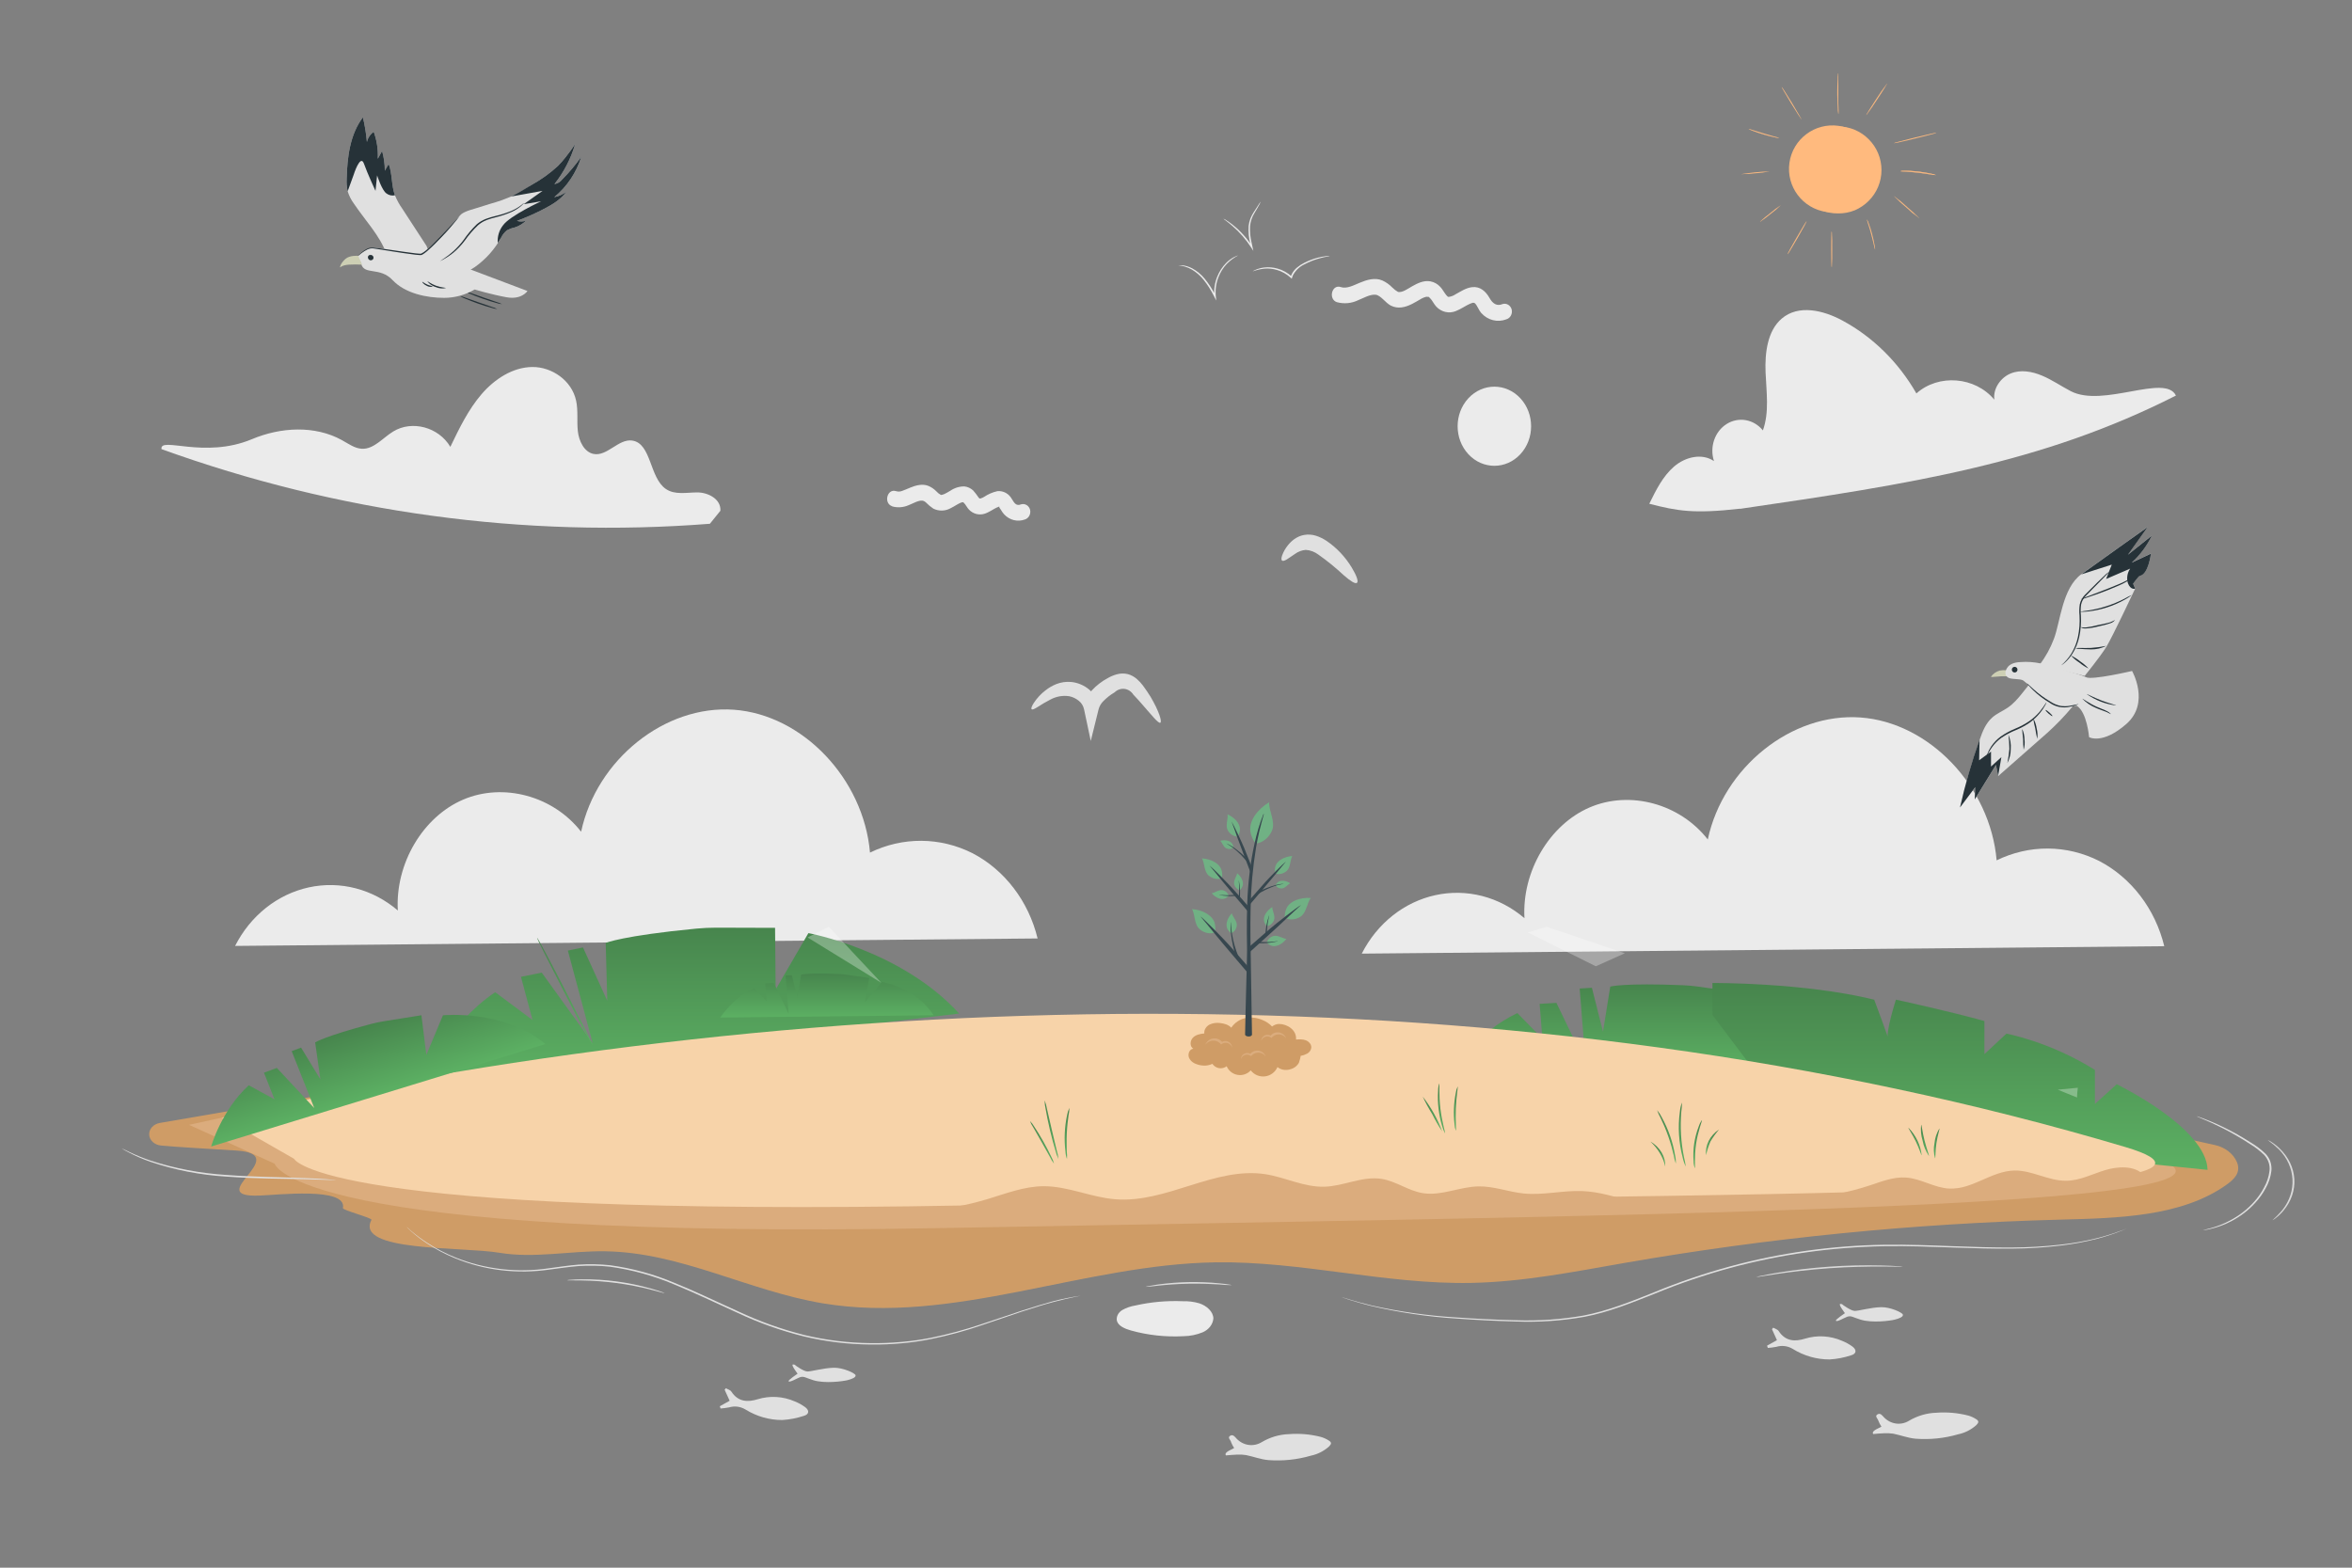<svg width="4983" height="3322" viewBox="0 0 4983 3322" fill="none" xmlns="http://www.w3.org/2000/svg">
<rect x="0" y="0" width="4983" height="3322" fill="#808080" stroke="none"/>
<path d="M1685.86 2893.74C1685.86 2893.74 1702.51 2906.03 1710.53 2906.23C1718.55 2906.43 1744.64 2898.79 1766.48 2898.32C1785.41 2897.86 1811.01 2909.42 1812.55 2914C1814.09 2918.59 1804.59 2922.44 1795.22 2924.7C1785.84 2926.96 1747.79 2932.34 1722.99 2924.7C1706.59 2919.72 1703.32 2915.6 1694.74 2918.45C1688.58 2920.58 1672.85 2930.35 1670.69 2926.89C1669.27 2924.63 1689.81 2910.88 1689.81 2910.88C1689.81 2910.88 1675.81 2892.61 1679.57 2891.55C1680.7 2891.27 1681.89 2891.33 1683 2891.71C1684.1 2892.1 1685.09 2892.8 1685.86 2893.74Z" fill="#E0E0E0"/>
<path d="M1526.61 2984.69C1532.67 2984.24 1538.7 2983.44 1544.68 2982.3C1550.46 2980.55 1556.5 2980.05 1562.46 2980.82C1568.42 2981.6 1574.18 2983.64 1579.4 2986.82C1603.14 3001.5 1630.06 3009.18 1657.43 3009.08C1673.02 3008.11 1688.45 3005.12 1703.38 3000.17C1714.3 2997.05 1715.16 2988.75 1705.91 2981.84C1698.95 2976.79 1691.45 2972.66 1683.58 2969.55C1658.59 2958.71 1630.97 2957.15 1605.06 2965.09C1585.08 2971.27 1564.11 2971.41 1549.55 2948.95C1547.27 2945.36 1541.84 2944.1 1537.89 2941.71C1537.03 2942.84 1536.17 2943.9 1535.24 2944.96L1545.85 2968.28L1525 2979.91C1525.56 2981.5 1526.11 2983.1 1526.61 2984.69Z" fill="#E0E0E0"/>
<path d="M3904.76 2765.38C3904.76 2765.38 3921.42 2777.67 3929.43 2777.87C3937.45 2778.07 3963.54 2770.42 3985.44 2769.96C4004.31 2769.49 4029.91 2781.06 4031.45 2785.64C4032.99 2790.22 4023.49 2794.08 4014.12 2796.4C4004.74 2798.73 3966.69 2803.98 3941.89 2796.4C3925.49 2791.42 3922.22 2787.37 3913.64 2790.22C3907.48 2792.28 3891.75 2802.05 3889.59 2798.66C3888.17 2796.34 3908.71 2782.65 3908.71 2782.65C3908.71 2782.65 3894.71 2764.31 3898.47 2763.25C3899.6 2762.96 3900.78 2763.01 3901.89 2763.39C3902.99 2763.76 3903.99 2764.45 3904.76 2765.38Z" fill="#E0E0E0"/>
<path d="M3745.45 2856.33C3751.51 2855.91 3757.54 2855.11 3763.52 2853.94C3769.3 2852.19 3775.34 2851.69 3781.3 2852.46C3787.26 2853.24 3793.02 2855.28 3798.24 2858.46C3821.98 2873.13 3848.9 2880.81 3876.27 2880.72C3891.86 2879.79 3907.3 2876.8 3922.22 2871.81C3933.13 2868.69 3934 2860.45 3924.75 2853.48C3917.79 2848.43 3910.29 2844.3 3902.42 2841.18C3877.43 2830.35 3849.81 2828.79 3823.9 2836.73C3803.92 2842.98 3782.95 2843.04 3768.39 2820.59C3766.11 2817 3760.68 2815.74 3756.73 2813.41L3754.14 2816.6C3757.64 2824.44 3761.15 2832.21 3764.69 2839.92L3743.66 2851.55C3744.46 2853.14 3745.01 2854.74 3745.45 2856.33Z" fill="#E0E0E0"/>
<path d="M2608.46 3056.58C2610.13 3060.7 2612.2 3064.62 2614.62 3068.28C2614.62 3069.94 2591.49 3076.71 2597.35 3084.09C2606.11 3083.42 2613.14 3082.56 2620.17 3082.43C2626.83 3082.02 2633.51 3082.36 2640.1 3083.42C2655.76 3086.61 2670.94 3092.53 2686.85 3093.99C2717.39 3096.34 2748.08 3093.15 2777.64 3084.55C2791.55 3081.63 2804.56 3075.03 2815.51 3065.35C2821.12 3059.9 2821.68 3056.45 2815.02 3052.4C2809.74 3049.03 2804.05 3046.48 2798.12 3044.82C2776.09 3039.22 2753.4 3037.25 2730.83 3038.98C2710.51 3039.62 2690.63 3045.5 2672.85 3056.12C2664.41 3061.19 2654.68 3063.19 2645.1 3061.8C2635.53 3060.41 2626.63 3055.71 2619.74 3048.41C2616.23 3044.62 2612.4 3039.04 2606.48 3042.3C2599.64 3046.35 2607.59 3051.53 2608.46 3056.58Z" fill="#E0E0E0"/>
<path d="M3979.83 3011.27C3981.48 3015.4 3983.55 3019.32 3985.99 3022.96C3985.99 3024.62 3962.93 3031.33 3968.72 3038.78C3977.54 3038.11 3984.58 3037.25 3991.55 3037.12C3998.2 3036.71 4004.88 3037.05 4011.47 3038.11C4027.13 3041.3 4042.31 3047.21 4058.22 3048.68C4088.76 3051.03 4119.45 3047.84 4149.01 3039.24C4162.92 3036.33 4175.94 3029.73 4186.88 3020.04C4192.5 3014.59 4193.05 3011.07 4186.39 3007.08C4181.13 3003.69 4175.43 3001.14 4169.49 2999.51C4147.48 2993.91 4124.81 2991.94 4102.26 2993.66C4081.92 2994.31 4062.02 3000.18 4044.22 3010.8C4035.8 3015.89 4026.07 3017.88 4016.5 3016.49C4006.93 3015.1 3998.05 3010.4 3991.18 3003.1C3987.66 2999.31 3983.77 2993.73 3977.91 2996.99C3970.82 3000.97 3978.72 3006.15 3979.83 3011.27Z" fill="#E0E0E0"/>
<path d="M4447.29 1824.39C4413.33 1807.28 4376.33 1798.31 4338.83 1798.09C4301.34 1797.87 4264.25 1806.41 4230.12 1823.12C4216.55 1666.46 4087.39 1530.79 3941.59 1520.36C3795.78 1509.93 3651.02 1625.6 3618.14 1778.87C3559.05 1703 3453.27 1674.3 3367.91 1710.97C3282.55 1747.65 3224.14 1846.91 3229.75 1945.7C3203.53 1923.24 3173.07 1907.23 3140.49 1898.78C3107.92 1890.34 3074.03 1889.67 3041.19 1896.82C3008.36 1903.97 2977.37 1918.78 2950.4 1940.19C2923.44 1961.6 2901.14 1989.11 2885.09 2020.78L4585.27 2005.04C4575.74 1965.98 4558.47 1929.61 4534.65 1898.43C4510.84 1867.24 4481.03 1841.98 4447.29 1824.39Z" fill="#EBEBEB"/>
<path d="M2060.38 1807.98C2026.41 1790.89 1989.41 1781.92 1951.92 1781.71C1914.43 1781.49 1877.34 1790.02 1843.2 1806.71C1829.64 1650.05 1700.42 1514.38 1554.67 1503.95C1408.92 1493.51 1264.1 1609.19 1231.16 1762.46C1172.14 1686.59 1066.3 1657.89 980.932 1694.56C895.569 1731.24 837.159 1830.5 842.833 1929.36C816.616 1906.87 786.149 1890.84 753.569 1882.38C720.988 1873.92 687.085 1873.25 654.236 1880.4C621.388 1887.56 590.391 1902.37 563.42 1923.79C536.449 1945.22 514.157 1972.75 498.109 2004.44L2198.29 1988.63C2188.78 1949.57 2171.52 1913.2 2147.71 1882.02C2123.91 1850.83 2094.11 1825.57 2060.38 1807.98Z" fill="#EBEBEB"/>
<path d="M1477.32 1043.45C1454.63 1043.45 1429.83 1049.3 1410.71 1036.14C1375.8 1012.36 1380.37 939.538 1339.47 933.558C1310.36 929.306 1286.24 967.775 1257.32 961.861C1237.76 957.875 1226.48 934.754 1224.19 913.493C1221.91 892.232 1225.12 870.174 1220.62 849.246C1211.43 806.06 1168.93 777.291 1127.79 777.69C1086.65 778.088 1048.29 802.738 1020.28 835.227C992.281 867.716 973.037 907.58 954.102 946.912C929.43 905.055 872.809 889.84 832.965 914.423C811.13 927.711 792.256 951.895 767.153 950.965C751.733 950.434 738.226 940.268 724.471 932.694C666.616 900.803 594.452 905.188 533.883 930.568C432.606 973.09 338.114 923.924 342.123 951.696C715.851 1086.82 1110.78 1140.6 1503.97 1109.89L1526.24 1082.32C1527.84 1057.6 1500.33 1043.45 1477.32 1043.45Z" fill="#EBEBEB"/>
<path d="M3686.48 1078.26C4050.94 1025.11 4325.85 982.391 4610 838.217C4587.12 791.044 4455.8 864.793 4386.91 828.782C4366.61 818.152 4347.49 804.864 4326.46 796.027C4305.43 787.191 4281.62 782.739 4260.4 791.177C4239.19 799.615 4222.1 822.869 4225.25 846.987C4184.6 797.954 4106.95 791.842 4060.13 833.699C4022.16 767.515 3967.86 714.008 3903.28 679.159C3862.82 657.367 3810.46 644.81 3774.99 674.974C3744.71 700.619 3738.91 747.327 3740.57 788.785C3742.24 830.244 3748.84 873.363 3734.9 912.032C3725.57 900.51 3712.8 892.851 3698.79 890.371C3684.78 887.892 3670.41 890.747 3658.15 898.446C3645.88 906.145 3636.49 918.207 3631.59 932.557C3626.68 946.907 3626.57 962.649 3631.28 977.076C3605.68 959.669 3570.46 968.24 3546.78 988.57C3523.09 1008.9 3508.35 1038.67 3494.23 1067.5C3553.62 1082.78 3588.04 1089.09 3686.48 1077.93" fill="#EBEBEB"/>
<path d="M3221.04 962.509C3251.43 929.764 3251.43 876.675 3221.04 843.931C3190.64 811.187 3141.35 811.186 3110.95 843.931C3080.56 876.675 3080.56 929.764 3110.95 962.509C3141.35 995.253 3190.64 995.253 3221.04 962.509Z" fill="#EBEBEB"/>
<path d="M2832.6 640.358C2847.52 644.411 2863.27 642.936 2877.32 636.173C2889.1 631.455 2902.48 623.416 2914.32 624.546C2925.3 625.609 2935.6 642.152 2946.89 647.733C2961.94 655.108 2977.05 651.321 2991.48 644.146C2997.16 641.355 3002.59 637.9 3008.2 634.777C3012.47 632.029 3017.11 630.012 3021.95 628.798C3020.9 628.798 3028.12 629.462 3025.22 628.798C3028.31 629.595 3024.79 627.735 3027.63 629.861L3029.17 631.19C3034.66 636.372 3037.8 644.478 3043.05 649.859C3048.34 655.473 3055.01 659.342 3062.28 661.013C3069.54 662.684 3077.1 662.088 3084.06 659.294C3094.67 655.374 3106.76 646.67 3115.27 643.282C3116.82 642.684 3118.3 642.152 3119.84 641.687C3124.46 640.358 3117.12 641.687 3121.69 641.687C3126.25 641.687 3120.15 641.289 3122.61 641.687L3124.71 642.352C3123.29 641.82 3123.48 642.352 3125.14 642.95C3130.26 648.464 3132.85 656.968 3137.85 662.882C3144.56 670.533 3153.21 675.909 3162.71 678.352C3172.22 680.795 3182.19 680.198 3191.39 676.635C3195.44 675.48 3198.9 672.643 3201.01 668.746C3203.13 664.849 3203.73 660.208 3202.67 655.839C3201.55 651.608 3198.93 648.02 3195.38 645.846C3191.83 643.672 3187.62 643.086 3183.68 644.212C3170.91 649.527 3162.4 643.215 3155.8 631.522C3147.65 617.038 3135.57 606.673 3119.22 608.467C3106.21 609.796 3095.04 617.437 3083.63 623.682C3079.53 626.473 3074.93 628.286 3070.12 628.997C3071.05 628.997 3072.34 628.997 3069.63 628.997C3065.13 628.997 3071.05 629.662 3068.52 628.997C3065.99 628.333 3070.86 631.455 3066.79 628.133C3065.77 627.248 3064.82 626.27 3063.96 625.21C3059.52 619.762 3056.31 613.184 3051.62 608.135C3045.81 601.704 3038.21 597.483 3029.97 596.109C3016.03 593.85 3003.2 600.162 2991.18 607.006C2981.55 612.52 2971.13 620.294 2961.94 618.633C2957.44 616.097 2953.29 612.899 2949.6 609.132C2943.47 602.801 2936.3 597.754 2928.45 594.249C2912.66 587.605 2895.7 592.987 2880.65 599.232C2867.69 604.614 2853.2 612.52 2840.62 608.334C2821.68 601.69 2813.54 633.98 2832.41 640.358H2832.6Z" fill="#EBEBEB"/>
<path d="M1890.2 1073.08C1901.78 1076.28 1914 1075.37 1925.05 1070.49C1933.93 1067.1 1945.71 1059.93 1954.23 1060.86C1957.08 1061.41 1959.73 1062.81 1961.87 1064.91C1966.6 1069.78 1971.79 1074.1 1977.36 1077.8C1983.19 1080.68 1989.56 1082.09 1995.97 1081.9C2002.39 1081.72 2008.68 1079.95 2014.36 1076.74C2022.88 1072.75 2031.08 1066.04 2039.04 1064.18C2039.53 1064.18 2041.87 1064.18 2039.71 1064.18C2041.38 1064.18 2041.13 1064.91 2040.33 1064.18C2042 1065.84 2040.33 1064.18 2042 1065.38C2046.19 1069.56 2048.66 1075.47 2052.79 1079.79C2057.13 1084.34 2062.54 1087.55 2068.43 1089.09C2074.32 1090.62 2080.49 1090.41 2086.28 1088.5C2095.16 1085.77 2105.71 1078.13 2112.37 1075.21L2114.65 1074.41C2116.32 1073.88 2117.92 1072.62 2116.57 1073.88C2118.66 1071.82 2116.57 1076.01 2116.57 1073.88C2116.57 1075.47 2115.52 1070.03 2116.57 1073.88C2117.73 1076.24 2119.11 1078.47 2120.7 1080.52C2122.69 1084.02 2125.02 1087.27 2127.67 1090.22C2133.36 1096.21 2140.5 1100.36 2148.27 1102.22C2156.04 1104.07 2164.13 1103.55 2171.64 1100.72C2175.53 1099.44 2178.8 1096.6 2180.8 1092.79C2182.8 1088.99 2183.36 1084.5 2182.38 1080.26C2181.27 1076.03 2178.66 1072.45 2175.11 1070.29C2171.57 1068.12 2167.38 1067.55 2163.44 1068.7C2153.08 1072.82 2149.26 1066.37 2144.01 1057.87C2140.93 1052.14 2136.39 1047.48 2130.92 1044.45C2125.45 1041.43 2119.29 1040.16 2113.17 1040.79C2103.14 1043 2093.56 1047.12 2084.86 1052.95C2083.68 1053.51 2082.53 1054.13 2081.41 1054.81C2080.91 1054.81 2075.24 1056.94 2077.65 1056.41C2075.36 1056.87 2074.01 1055.34 2076.35 1057C2075.18 1056.31 2074.13 1055.38 2073.27 1054.28C2069.75 1049 2065.89 1043.98 2061.73 1039.26C2056.52 1034.46 2050.06 1031.49 2043.23 1030.76C2032.69 1030.61 2022.34 1033.77 2013.44 1039.86C2009.24 1042.19 2005.17 1044.98 2000.79 1046.9C1999.2 1047.53 1997.57 1048.07 1995.92 1048.5C1993.95 1048.96 1994.13 1048.96 1993.02 1048.5C1989.51 1046.68 1986.35 1044.15 1983.71 1041.06C1978.75 1036.03 1972.93 1032.1 1966.56 1029.5C1954.23 1024.71 1940.47 1028.37 1928.51 1033.28C1923.02 1035.54 1917.65 1038 1912.1 1039.93C1907.78 1041.88 1902.97 1042.19 1898.47 1040.79C1879.47 1034.55 1871.33 1066.57 1890.27 1072.82L1890.2 1073.08Z" fill="#EBEBEB"/>
<path d="M2875.03 1234.93C2871.64 1238.12 2861.28 1231.48 2847.09 1219.18C2830.17 1203.32 2812.26 1188.71 2793.49 1175.47C2785.53 1169.4 2776.15 1165.85 2766.42 1165.23C2758.27 1165.89 2750.43 1168.82 2743.66 1173.74C2736.62 1178.26 2730.64 1182.91 2725.95 1185.63C2721.27 1188.36 2717.81 1189.35 2716.09 1187.82C2714.36 1186.3 2714.48 1182.51 2716.39 1176.86C2719.33 1168.96 2723.5 1161.65 2728.73 1155.27C2732.58 1150.42 2737.02 1146.15 2741.93 1142.58C2748.2 1138.05 2755.28 1134.99 2762.71 1133.61C2771.11 1132.11 2779.71 1132.65 2787.88 1135.2C2795.64 1137.68 2803.07 1141.26 2809.96 1145.83C2831.56 1160.34 2849.95 1179.75 2863.87 1202.71C2874.23 1219.78 2878.3 1231.87 2875.03 1234.93Z" fill="#E0E0E0"/>
<path d="M2458.39 1531.39C2454.44 1533.91 2441.37 1517.03 2419.47 1492.12C2413.98 1485.94 2407.88 1478.83 2401.34 1472.19C2399.2 1468.78 2396.4 1465.91 2393.13 1463.78C2389.87 1461.64 2386.22 1460.29 2382.43 1459.81C2378.63 1459.33 2374.79 1459.74 2371.16 1461C2367.52 1462.27 2364.19 1464.36 2361.37 1467.14C2352.2 1472.49 2343.77 1479.2 2336.33 1487.07C2332.24 1491.45 2329.22 1496.86 2327.57 1502.82L2310.92 1570.12L2296.61 1502.68C2294.96 1495.53 2291.01 1489.24 2285.44 1484.94C2279.46 1480.09 2272.51 1476.79 2265.15 1475.31C2251.53 1473.28 2237.65 1475.76 2225.37 1482.42C2215.99 1487.25 2206.85 1492.59 2197.98 1498.43C2191.32 1502.55 2187.06 1504.41 2185.65 1502.88C2184.23 1501.35 2185.65 1496.57 2190.21 1489.59C2196.98 1479.3 2205.32 1470.31 2214.88 1463.02C2221.85 1457.49 2229.48 1453.02 2237.58 1449.73C2247.57 1445.78 2258.24 1444.19 2268.85 1445.08C2281.04 1446.16 2292.79 1450.49 2303.02 1457.7C2315.24 1466.26 2324.05 1479.44 2327.69 1494.64H2296.85C2299.58 1482.77 2305.18 1471.88 2313.08 1463.08C2322.88 1452.52 2334.21 1443.75 2346.63 1437.11C2352.77 1433.54 2359.3 1430.79 2366.06 1428.93C2373.7 1426.78 2381.72 1426.62 2389.43 1428.47C2396.62 1430.43 2403.3 1434.11 2408.99 1439.23C2413.51 1443.19 2417.65 1447.64 2421.32 1452.52C2427.49 1460.96 2432.98 1468.93 2437.67 1476.57C2455.8 1507.4 2462.09 1529.06 2458.39 1531.39Z" fill="#E0E0E0"/>
<path d="M2622.89 541.363C2614.12 546.045 2606.06 552.114 2598.96 559.368C2591.43 567.387 2585.45 576.941 2581.38 587.472C2576.31 600.331 2574.42 614.386 2575.89 628.266L2576.88 636.903L2572.87 629.329L2572.13 627.868C2565.91 615.28 2558.42 603.47 2549.8 592.654C2542.72 583.929 2534.26 576.619 2524.82 571.061C2515.96 566.154 2506.31 563.109 2496.39 562.092C2496.39 562.092 2497.13 562.092 2498.48 562.092C2500.54 561.943 2502.6 561.943 2504.65 562.092C2512.05 562.972 2519.24 565.22 2525.93 568.736C2535.85 574.101 2544.72 581.452 2552.08 590.395C2561.01 601.285 2568.73 613.258 2575.09 626.074L2575.83 627.469L2572.81 628.532C2571.37 614.064 2573.49 599.443 2578.97 586.143C2583.27 575.342 2589.57 565.598 2597.48 557.508C2602.79 552.075 2608.87 547.589 2615.49 544.22C2617.29 543.3 2619.14 542.501 2621.04 541.828C2621.9 541.429 2622.89 541.23 2622.89 541.363Z" fill="#EBEBEB"/>
<path d="M2817.42 542.426C2817.42 543.024 2807.19 543.821 2791.33 548.671C2782.06 551.49 2773.04 555.203 2764.38 559.767C2753.62 564.495 2744.64 572.991 2738.91 583.884C2738.34 585.239 2737.86 586.638 2737.49 588.07L2736.75 590.661L2734.9 588.934C2726.44 581.014 2716.42 575.266 2705.6 572.124C2696.82 569.475 2687.68 568.508 2678.58 569.268C2670.19 570.235 2661.91 572.196 2653.91 575.114C2655.82 573.694 2657.89 572.554 2660.08 571.726C2665.92 569.235 2672.04 567.603 2678.28 566.876C2687.64 565.767 2697.11 566.51 2706.22 569.068C2717.62 572.122 2728.19 578.042 2737.06 586.343L2734.47 587.14C2734.91 585.563 2735.42 584.011 2736.01 582.489C2738.87 576.201 2743.1 570.753 2748.34 566.61C2753.02 562.794 2758.06 559.541 2763.39 556.91C2772.26 552.4 2781.51 548.839 2791.03 546.279C2797.43 544.561 2803.95 543.34 2810.52 542.625C2812.8 542.239 2815.12 542.172 2817.42 542.426Z" fill="#EBEBEB"/>
<path d="M2670.75 427.086C2670.13 429.433 2669.19 431.671 2667.98 433.73C2665.82 438.115 2662.12 443.962 2657.86 451.27C2652.62 459.546 2649.36 469.085 2648.36 479.042C2647.73 491.351 2648.94 503.689 2651.94 515.584C2652.49 518.109 2653.05 520.567 2653.54 522.959L2655.46 531.729L2650.64 524.354C2639.56 507.238 2626.25 491.932 2611.11 478.909C2599.64 468.943 2591.8 463.96 2592.11 463.495C2594.15 464.222 2596.08 465.251 2597.85 466.551C2602.89 469.766 2607.77 473.271 2612.47 477.049C2628.21 489.739 2641.99 505.032 2653.3 522.361L2650.4 523.756L2648.79 516.381C2645.73 504.113 2644.59 491.383 2645.4 478.71C2645.98 473.15 2647.31 467.712 2649.35 462.565C2651.19 458.15 2653.4 453.925 2655.95 449.941C2660.51 442.699 2664.46 437.185 2666.87 433.066C2668.01 430.966 2669.31 428.967 2670.75 427.086Z" fill="#EBEBEB"/>
<path d="M4250.63 1420.22C4245.95 1419.83 4241.23 1420.07 4236.61 1420.95C4229.02 1423.08 4222.4 1427.78 4217.88 1434.24C4220.23 1434.64 4222.63 1434.64 4224.99 1434.24C4234.47 1433.16 4244.02 1432.8 4253.56 1433.18C4254.01 1430.88 4253.98 1428.52 4253.48 1426.23C4252.97 1423.94 4252 1421.79 4250.63 1419.89" fill="#CDCFB4"/>
<path d="M4409.42 1458.62C4376.74 1453.66 4344.57 1445.79 4313.28 1435.1C4292.02 1455.04 4278.07 1482.74 4253.95 1499.35C4243.06 1506.86 4230.43 1511.78 4220.73 1520.55C4206.98 1532.64 4200 1550.44 4194.16 1567.65C4177.37 1614.58 4163.46 1662.48 4152.5 1711.1L4185.19 1667.98L4183.73 1694.22L4228.77 1621.14L4233.29 1644.66L4337 1553.37C4356.03 1536.26 4373.79 1517.81 4390.16 1498.16L4409.42 1458.62Z" fill="#E0E0E0"/>
<path d="M4321.19 1408.53C4334.02 1391.74 4344.28 1373.13 4351.62 1353.32C4364.91 1318.37 4369.16 1246.21 4409.42 1216.91C4449.69 1187.61 4550.01 1116.66 4550.01 1116.66L4508.29 1175.26L4558.98 1134.66C4548.51 1156.37 4533.99 1175.88 4516.19 1192.13L4556.99 1172.93C4556.99 1172.93 4551.94 1216.91 4533.47 1219.97C4530.94 1220.37 4519.25 1236.58 4519.25 1236.58L4523.7 1247.15C4523.7 1247.15 4475.2 1350.33 4462.38 1370.99C4449.55 1391.65 4416.67 1432.31 4416.67 1432.31L4321.19 1408.53Z" fill="#E0E0E0"/>
<path d="M4249.04 1423.34C4249.57 1421.95 4251.3 1403.88 4280.8 1402.95C4295.08 1401.88 4309.44 1402.87 4323.45 1405.87C4323.45 1405.87 4407.63 1428.46 4419.72 1435.1C4431.81 1441.75 4517.06 1421.82 4517.06 1421.82C4517.06 1421.82 4555.66 1489.52 4505.03 1534.03C4454.4 1578.55 4425.97 1562.07 4425.97 1562.07C4425.97 1562.07 4421.65 1508.92 4399.92 1495.63C4399.92 1495.63 4362.32 1495.17 4344.45 1486.46C4326.57 1477.76 4293.35 1446.6 4286.64 1442.08C4279.93 1437.56 4260.6 1440.42 4253.82 1435.44C4251.84 1434.2 4250.3 1432.35 4249.44 1430.18C4248.58 1428 4248.44 1425.61 4249.04 1423.34Z" fill="#E0E0E0"/>
<path d="M4274.29 1419.03C4274.29 1420.21 4273.93 1421.36 4273.28 1422.35C4272.62 1423.33 4271.69 1424.1 4270.59 1424.55C4269.5 1425 4268.3 1425.12 4267.14 1424.89C4265.98 1424.66 4264.91 1424.09 4264.08 1423.25C4263.24 1422.42 4262.67 1421.35 4262.44 1420.19C4262.21 1419.03 4262.33 1417.83 4262.78 1416.74C4263.23 1415.64 4264 1414.71 4264.98 1414.05C4265.97 1413.4 4267.12 1413.05 4268.31 1413.05C4269.09 1413.04 4269.88 1413.19 4270.6 1413.48C4271.33 1413.78 4272 1414.22 4272.55 1414.78C4273.11 1415.33 4273.55 1416 4273.85 1416.73C4274.15 1417.46 4274.29 1418.24 4274.29 1419.03Z" fill="#263238"/>
<path d="M4523.7 1247.41L4519.25 1236.85C4519.25 1236.85 4530.94 1220.64 4533.47 1220.24C4551.94 1217.18 4556.99 1173.2 4556.99 1173.2L4516.19 1192.4C4533.99 1176.14 4548.51 1156.64 4558.98 1134.93L4508.29 1175.52L4550.01 1116.92C4550.01 1116.92 4449.69 1187.88 4409.42 1217.18L4474.07 1196.45L4462.04 1226.88L4513 1204.96C4509.99 1209.35 4507.99 1214.36 4507.14 1219.62C4506.29 1224.88 4506.61 1230.26 4508.09 1235.39C4513.73 1251 4523.7 1247.41 4523.7 1247.41Z" fill="#263238"/>
<path d="M4233.29 1644.32L4228.77 1620.8L4183.73 1693.89L4184.86 1667.91L4152.5 1711.1C4163.39 1662.39 4177.23 1614.4 4193.96 1567.39L4193.03 1611.04L4218.21 1592.7V1624.33L4240.2 1604.39L4233.29 1644.32Z" fill="#263238"/>
<path d="M4472.01 1513.37C4472.01 1513.7 4468.76 1511.24 4463.11 1508.79C4457.46 1506.33 4449.16 1504.07 4440.39 1500.02C4429.59 1495.59 4419.82 1488.98 4411.68 1480.62C4412.22 1479.95 4424.37 1489.58 4441.58 1497.42C4450.09 1501.34 4458.39 1504.07 4464.04 1506.99C4469.69 1509.92 4472.28 1513.17 4472.01 1513.37Z" fill="#263238"/>
<path d="M4483.17 1494.9C4460.79 1492.15 4439.45 1483.88 4421.05 1470.85C4421.45 1470.12 4434.34 1477.49 4451.68 1484.14C4469.02 1490.78 4483.37 1493.97 4483.17 1494.9Z" fill="#263238"/>
<path d="M4403.78 1492.04C4402.31 1492.87 4400.75 1493.51 4399.13 1493.97C4394.78 1495.46 4390.34 1496.65 4385.84 1497.56C4378.41 1499.36 4370.69 1499.53 4363.19 1498.08C4355.69 1496.62 4348.6 1493.57 4342.39 1489.12C4329.49 1481.52 4317.56 1472.4 4306.84 1461.95C4303.57 1458.81 4300.47 1455.5 4297.54 1452.05C4296.32 1450.87 4295.31 1449.5 4294.55 1447.99C4294.88 1447.99 4299.73 1452.91 4308.17 1460.42C4319.16 1470.33 4331.11 1479.12 4343.85 1486.66C4350.5 1491.19 4358.01 1494.33 4365.91 1495.9C4372.39 1496.8 4378.98 1496.69 4385.44 1495.56C4396.8 1493.7 4403.64 1491.51 4403.78 1492.04Z" fill="#263238"/>
<path d="M4469.02 1211.27C4467.17 1213.65 4465.13 1215.87 4462.91 1217.91L4445.3 1235.98C4437.93 1243.62 4428.76 1252.46 4419.19 1262.56C4414.15 1267.64 4410.65 1274.04 4409.09 1281.03C4408 1288.73 4407.84 1296.54 4408.63 1304.28C4409.55 1319.66 4408.34 1335.08 4405.04 1350.13C4402.33 1362.46 4397.52 1374.24 4390.82 1384.94C4386.37 1392.15 4380.89 1398.66 4374.54 1404.28C4372.83 1405.82 4371.01 1407.24 4369.09 1408.53C4368.49 1409.07 4367.79 1409.5 4367.04 1409.79C4375.67 1402.33 4383.11 1393.6 4389.09 1383.88C4395.37 1373.26 4399.86 1361.67 4402.38 1349.6C4405.5 1334.75 4406.61 1319.56 4405.7 1304.42C4404.87 1296.45 4405.07 1288.41 4406.3 1280.5C4407.95 1272.96 4411.71 1266.05 4417.13 1260.57C4427.03 1250.4 4436.2 1241.83 4443.71 1233.99L4461.91 1216.58C4464.15 1214.64 4466.52 1212.86 4469.02 1211.27Z" fill="#263238"/>
<path d="M4516.59 1260.7C4516.59 1260.7 4515.4 1261.89 4512.94 1263.62C4509.49 1266.02 4505.92 1268.23 4502.24 1270.27C4490.14 1277.15 4477.36 1282.76 4464.1 1287.01C4450.87 1291.32 4437.22 1294.24 4423.38 1295.71C4419.19 1296.19 4414.97 1296.44 4410.75 1296.44C4409.21 1296.7 4407.64 1296.7 4406.1 1296.44C4411.72 1295.3 4417.4 1294.43 4423.11 1293.85C4436.63 1291.83 4449.96 1288.69 4462.97 1284.48C4476.07 1280.25 4488.8 1274.96 4501.04 1268.67C4506.08 1265.74 4511.27 1263.08 4516.59 1260.7Z" fill="#263238"/>
<path d="M4518.72 1219.24C4518.21 1220.8 4517.37 1222.22 4516.26 1223.43C4513.36 1226.85 4509.93 1229.79 4506.09 1232.13C4500.45 1235.45 4494.59 1238.38 4488.55 1240.9C4481.91 1243.89 4474.4 1247.01 4466.5 1250.14C4450.68 1256.38 4436.2 1261.43 4425.64 1264.88C4420.02 1267.04 4414.25 1268.75 4408.36 1270C4413.7 1267.24 4419.26 1264.9 4424.97 1263.02L4465.43 1247.48C4473.34 1244.35 4480.78 1241.3 4487.49 1238.51C4493.51 1236.11 4499.39 1233.39 4505.1 1230.34C4510.21 1227.4 4514.81 1223.65 4518.72 1219.24Z" fill="#263238"/>
<path d="M4480.85 1313.78C4478.56 1316.93 4475.32 1319.26 4471.61 1320.43C4463.06 1323.37 4454.32 1325.71 4445.44 1327.4C4436.75 1329.76 4427.84 1331.21 4418.86 1331.72C4415 1332.06 4411.14 1331.11 4407.9 1329C4411.51 1329.47 4415.15 1329.69 4418.79 1329.66C4427.63 1328.6 4436.38 1326.89 4444.97 1324.55C4455.2 1322.22 4464.9 1320.63 4471.01 1318.5C4474.39 1317.14 4477.68 1315.57 4480.85 1313.78Z" fill="#263238"/>
<path d="M4208.11 1605.06C4208.45 1602.77 4209.1 1600.53 4210.04 1598.41C4212.3 1592.36 4215.29 1586.6 4218.94 1581.27C4224.38 1573.33 4231.12 1566.37 4238.87 1560.68C4248.49 1554.01 4258.8 1548.42 4269.63 1544C4280.28 1539.66 4290.44 1534.21 4299.93 1527.72C4307.58 1522.26 4314.55 1515.93 4320.73 1508.85C4326.21 1502.13 4331.27 1495.08 4335.88 1487.72C4335.23 1490.06 4334.27 1492.29 4333.02 1494.37C4329.94 1500.03 4326.34 1505.39 4322.26 1510.38C4316.23 1517.88 4309.26 1524.58 4301.53 1530.31C4291.94 1537.02 4281.65 1542.66 4270.83 1547.12C4260.15 1551.42 4249.95 1556.83 4240.4 1563.27C4232.71 1568.77 4225.98 1575.51 4220.47 1583.2C4215.64 1590.06 4211.5 1597.38 4208.11 1605.06Z" fill="#263238"/>
<path d="M4252.82 1617.02C4254.84 1607.12 4256.28 1597.12 4257.14 1587.05C4257.05 1576.97 4256.36 1566.89 4255.08 1556.89C4259.17 1566.44 4260.85 1576.84 4260 1587.19C4260.1 1597.57 4257.64 1607.82 4252.82 1617.02Z" fill="#263238"/>
<path d="M4287.37 1588.91C4286.59 1581.61 4286.21 1574.27 4286.24 1566.92C4285.45 1554.83 4283.59 1545.13 4284.38 1544.93C4287.48 1551.78 4289.09 1559.21 4289.1 1566.72C4290.07 1574.16 4289.48 1581.72 4287.37 1588.91Z" fill="#263238"/>
<path d="M4316.14 1565.66C4314.39 1558.49 4313.01 1551.24 4312.02 1543.93C4310.13 1536.81 4308.66 1529.57 4307.64 1522.27C4311.42 1528.77 4313.88 1535.95 4314.88 1543.4C4316.8 1550.66 4317.23 1558.23 4316.14 1565.66Z" fill="#263238"/>
<path d="M4348.3 1517.49C4347.83 1518.09 4344.11 1515.7 4340.13 1512.17C4336.14 1508.65 4333.48 1505.53 4333.88 1504.67C4334.28 1503.8 4338.07 1506.46 4342.05 1509.98C4346.04 1513.5 4348.83 1516.89 4348.3 1517.49Z" fill="#263238"/>
<path d="M4424.9 1416.63C4417.87 1413.26 4411.28 1409.02 4405.3 1404.01C4398.74 1399.81 4392.73 1394.78 4387.43 1389.06C4394.55 1392.47 4401.24 1396.71 4407.36 1401.68C4413.8 1405.93 4419.69 1410.95 4424.9 1416.63Z" fill="#263238"/>
<path d="M4462.38 1368.66C4452.39 1373.71 4441.34 1376.26 4430.15 1376.11C4420.92 1376.11 4412.75 1375.31 4406.83 1374.98C4403.6 1375.02 4400.38 1374.75 4397.2 1374.18C4400.29 1373.11 4403.57 1372.7 4406.83 1372.98C4412.88 1372.98 4421.12 1373.51 4430.09 1372.98C4440.93 1372.24 4451.72 1370.8 4462.38 1368.66Z" fill="#263238"/>
<path d="M1053.54 654.833C1049.44 654.527 1045.39 653.678 1041.51 652.308C1034.21 650.315 1024.17 647.325 1013.28 643.471C1002.38 639.618 992.614 635.831 985.637 632.841C981.758 631.489 978.073 629.635 974.675 627.326C978.7 628.147 982.637 629.349 986.435 630.914L1014.21 640.747L1042.11 650.381C1046.07 651.463 1049.9 652.954 1053.54 654.833Z" fill="#263238"/>
<path d="M1063.51 644.468C1059.41 644.125 1055.37 643.277 1051.48 641.943C1044.17 639.95 1034.14 636.894 1023.24 633.107C1012.35 629.32 1002.58 625.4 995.604 622.41C991.726 621.035 988.024 619.207 984.575 616.962C988.625 617.683 992.573 618.888 996.335 620.55L1024.17 630.383L1052.08 639.95C1056.03 641.065 1059.86 642.579 1063.51 644.468Z" fill="#263238"/>
<path d="M753.562 547.133C753.562 547.133 771.834 528.065 786.783 525.474C801.732 522.883 922.187 542.815 922.187 542.815L1117.52 616.63C1117.52 616.63 1105.36 635.698 1073.27 629.918C1041.18 624.137 1005.57 613.44 1005.57 613.44C986.046 624.977 963.8 631.1 941.123 631.18C904.647 631.18 858.604 622.144 831.696 593.508C804.788 564.873 771.9 583.675 765.256 559.292C764.715 556.341 763.318 553.615 761.239 551.453C759.16 549.291 756.49 547.788 753.562 547.133Z" fill="#E0E0E0"/>
<path d="M1231.53 332.2C1219.32 349.38 1205.72 365.535 1190.87 380.502C1186.87 385.626 1181.08 389.044 1174.66 390.069C1194.65 364.896 1209.57 336.082 1218.58 305.225C1212.33 314.66 1205.75 323.762 1198.64 332.665C1193.46 339.341 1187.89 345.708 1181.97 351.733C1165.55 366.815 1147.42 379.926 1127.95 390.8C1113.75 400.44 1098.82 408.97 1083.3 416.313C1051.41 429.601 1050.08 427.674 1015.67 439.102C1005.17 442.557 985.572 446.942 977.067 454.051C972.939 457.809 969.3 462.073 966.238 466.741C939.29 503.391 904.195 533.277 863.721 554.043L926.639 585.071C954.708 588.827 983.163 581.903 1006.37 565.67C1029.24 549.407 1048.16 528.196 1061.71 503.615C1064.62 497.461 1068.91 492.069 1074.27 487.869C1079.24 485.222 1084.57 483.298 1090.08 482.155C1099.31 479.326 1107.7 474.286 1114.53 467.472C1108.35 469.793 1101.58 470.003 1095.26 468.07C1115.2 460.637 1134.66 451.983 1153.53 442.158C1171.07 433.056 1188.68 422.226 1200.04 406.015C1192.57 412.083 1183.67 416.153 1174.19 417.841C1201.29 395.533 1221.23 365.751 1231.53 332.2Z" fill="#E0E0E0"/>
<path d="M785.521 541.021C784.927 540.635 784.235 540.429 783.527 540.429C782.82 540.429 782.127 540.635 781.534 541.021C780.96 541.442 780.48 541.979 780.126 542.597C779.771 543.215 779.549 543.9 779.475 544.609C779.361 545.994 779.684 547.38 780.399 548.572C781.114 549.764 782.185 550.701 783.461 551.253C784.76 551.699 786.171 551.699 787.47 551.254C788.77 550.809 789.884 549.943 790.636 548.794C791.284 547.575 791.48 546.165 791.188 544.815C790.896 543.465 790.136 542.262 789.042 541.419C787.425 540.475 785.598 539.95 783.727 539.891" fill="#263238"/>
<path d="M758.878 542.084C758.878 542.084 740.873 540.556 731.704 548.728C722.535 556.9 719.413 565.803 720.742 566.667C720.742 566.667 724.794 561.883 739.079 560.82C748.439 560.258 757.824 560.258 767.183 560.82L758.878 542.084Z" fill="#CDCFB4"/>
<path d="M903.584 520.956L852.359 442.291C846.08 433.443 840.841 423.902 836.746 413.855C828.906 392.594 831.497 368.609 823.458 347.415L815.286 361.699C815.327 347.567 813.381 333.499 809.505 319.909C806.449 325.423 803.393 330.938 800.403 336.452C801.343 317 798.407 297.555 791.766 279.247C784.465 284.454 779.334 292.163 777.348 300.907C775.811 283.269 772.969 265.769 768.844 248.552C741.404 285.028 735.624 333.13 734.495 378.774C733.94 387.686 734.633 396.631 736.554 405.35C739.492 414.777 743.983 423.647 749.842 431.594C773.428 466.741 803.924 498.034 818.94 537.898L920.261 560.687C916.075 556.9 905.644 524.145 903.584 520.956Z" fill="#E0E0E0"/>
<path d="M921.125 560.621H920.062C920.46 560.687 920.859 560.886 921.125 560.621Z" fill="#E0E0E0"/>
<path d="M1061.71 503.615C1064.61 497.461 1068.91 492.069 1074.27 487.869C1079.24 485.222 1084.57 483.298 1090.08 482.155C1099.31 479.326 1107.7 474.286 1114.53 467.472C1108.35 469.793 1101.58 470.003 1095.26 468.07C1115.2 460.637 1134.66 451.983 1153.53 442.158C1171.07 433.056 1188.68 422.226 1200.04 406.015C1192.57 412.083 1183.67 416.153 1174.19 417.841C1201.29 395.533 1221.23 365.751 1231.53 332.2C1219.32 349.38 1205.72 365.535 1190.87 380.502C1186.87 385.626 1181.08 389.044 1174.66 390.069C1194.65 364.896 1209.56 336.082 1218.58 305.225C1212.33 314.66 1205.75 323.762 1198.64 332.665C1193.46 339.341 1187.89 345.708 1181.97 351.733C1165.55 366.815 1147.42 379.926 1127.95 390.8C1113.34 399.703 1098.65 408.606 1083.3 416.313L1149.41 404.487L1109.55 432.724L1146.42 426.545C1146.42 426.545 1080.78 456.908 1066.03 477.039C1057.49 487.722 1053.4 501.286 1054.6 514.91L1061.71 503.615Z" fill="#263238"/>
<path d="M836.746 413.855C828.906 392.594 831.497 368.609 823.458 347.415L815.286 361.699C815.327 347.567 813.381 333.499 809.505 319.909C806.449 325.423 803.393 330.938 800.403 336.452C801.343 317 798.407 297.555 791.766 279.247C784.465 284.454 779.334 292.163 777.348 300.907C775.811 283.269 772.969 265.769 768.844 248.552C741.404 285.028 735.624 333.13 734.495 378.774C733.94 387.686 734.633 396.631 736.554 405.35L749.111 370.802C749.111 370.802 763.396 325.29 771.037 346.75C778.677 368.21 795.553 404.487 795.553 404.487L798.941 371.665C798.941 371.665 809.107 403.623 818.873 410.001C821.395 411.9 824.3 413.228 827.386 413.893C830.472 414.558 833.665 414.545 836.746 413.855Z" fill="#263238"/>
<path d="M973.014 458.436C973.412 458.436 973.014 458.436 973.014 458.901L971.884 460.429C970.888 461.824 969.293 463.751 967.234 466.276C963.181 471.259 957.068 478.368 949.428 486.939C941.787 495.51 932.485 505.675 921.722 516.505C916.274 521.886 910.56 527.467 904.116 532.849C900.866 535.725 897.3 538.221 893.485 540.29C891.131 540.678 888.73 540.678 886.376 540.29L879.732 539.692C844.718 535.44 813.292 529.46 790.636 526.404C785.635 525.916 780.608 527.033 776.285 529.593C772.876 531.424 769.611 533.512 766.518 535.839C761.402 539.759 758.878 542.483 758.745 542.084C758.612 541.685 759.21 541.353 760.406 540.091C762.105 538.266 763.926 536.557 765.854 534.975C768.86 532.477 772.084 530.253 775.488 528.331C780.069 525.468 785.452 524.163 790.835 524.61C813.89 526.936 845.183 532.583 879.998 536.835L886.642 537.433C888.539 537.672 890.459 537.672 892.356 537.433C895.951 535.623 899.318 533.393 902.388 530.789C909.032 525.54 914.48 520.026 919.928 514.711C930.758 504.014 939.86 494.048 947.966 485.676L966.503 465.744L971.486 460.296L972.814 458.901C972.814 458.901 972.814 458.502 973.147 458.901L973.014 458.436Z" fill="#263238"/>
<path d="M1110.35 430C1110.35 430 1109.95 430.664 1108.95 431.794C1107.5 433.395 1105.94 434.903 1104.3 436.311C1098.18 441.478 1091.36 445.75 1084.04 449.002C1073.3 453.705 1062.19 457.483 1050.82 460.296C1044.06 461.884 1037.4 463.881 1030.88 466.276C1024.1 468.982 1017.84 472.825 1012.35 477.637C1002.04 487.54 992.715 498.421 984.509 510.126C977.365 519.601 969.162 528.228 960.059 535.839C953.924 540.829 947.366 545.275 940.459 549.127C938.067 550.522 936.074 551.585 934.745 552.183C934.073 552.553 933.359 552.843 932.619 553.047C934.959 551.289 937.399 549.669 939.928 548.196C946.519 543.878 952.802 539.104 958.73 533.912C967.515 526.216 975.445 517.595 982.383 508.2C990.563 496.193 999.959 485.061 1010.42 474.98C1016.21 470.153 1022.77 466.335 1029.82 463.685C1036.34 461.297 1043 459.3 1049.75 457.705C1061.09 455.085 1072.2 451.552 1082.97 447.141C1090.23 444.107 1097.08 440.179 1103.37 435.448C1108.02 431.86 1110.15 429.8 1110.35 430Z" fill="#263238"/>
<path d="M916.873 607.062C914.779 607.741 912.565 607.968 910.378 607.727C908.19 607.487 906.079 606.784 904.183 605.667C897.539 602.744 894.017 597.561 894.615 597.163C895.213 596.764 899.266 600.418 905.312 603.076C911.358 605.733 916.873 606.198 916.873 607.062Z" fill="#263238"/>
<path d="M944.577 610.384C937.406 611.949 929.925 611.228 923.184 608.325C916.143 606.268 909.933 602.035 905.444 596.233C906.042 595.568 913.284 601.747 924.18 605.601C935.077 609.454 944.577 609.521 944.577 610.384Z" fill="#263238"/>
<path d="M4739.24 2462.6C4735.37 2453.6 4728.99 2445.56 4720.65 2439.2C4712.31 2432.84 4702.28 2428.34 4691.45 2426.12L4005.38 2275.37L982.454 2268.73L338.709 2379.55C332.106 2380.68 326.193 2383.81 322.042 2388.38C317.892 2392.95 315.778 2398.65 316.086 2404.44C316.394 2410.24 319.102 2415.75 323.72 2419.97C328.337 2424.19 334.558 2426.85 341.252 2427.45C379.796 2431.04 432.137 2433.7 501.283 2438.08C623.195 2446.31 426.818 2537.83 549 2533.5C584.845 2532.57 736.136 2514.42 726.5 2560C725.422 2564.46 789.301 2580.9 787 2585C751.001 2653.03 978.754 2641.39 1058.08 2654.68C1131.62 2667.03 1207.24 2650.42 1282.16 2651.55C1442.35 2653.81 1586.11 2735.67 1743.37 2761.84C2019.57 2807.89 2294.84 2678.93 2575.9 2674.94C2757.36 2672.35 2935.89 2722.05 3117.35 2718.53C3227.66 2716.4 3336.04 2694.67 3444.2 2675.8C3747.09 2623.13 4054.6 2592.59 4363.45 2584.52C4487.25 2581.33 4621.99 2578.47 4717.35 2510.37C4733.08 2499.14 4748.34 2484.86 4739.24 2462.6Z" fill="#CF9C66"/>
<path d="M3075 2269.59C3075 2269.59 3127.11 2188.2 3214.76 2146.74L3267.72 2201.02L3261.93 2127.21L3297.47 2125.15L3359.14 2253.04L3346.73 2094.72L3372.63 2093.19L3396.14 2186.2L3411.56 2090.6C3411.56 2090.6 3440.85 2082.56 3565.27 2087.74C3576.45 2088.23 3587.59 2089.25 3598.65 2090.8L3695.16 2104.55L3677.12 2206.34L3748.65 2121.36C3793.72 2130.28 3836.12 2147.22 3873.13 2171.1C3910.14 2194.98 3940.95 2225.27 3963.57 2260.02L3075 2269.59Z" fill="url(#paint0_linear_187_7625)"/>
<path d="M4549.92 2448.31C3271.6 2067.88 1691.57 2094.59 400.532 2383.6L582 2466C582 2466 620.767 2628.3 1995.67 2602.32C3370.58 2576.34 4936.51 2563.39 4549.92 2448.31Z" fill="#DBAC7D"/>
<path d="M3628 2083C3628 2083 3822.43 2081.78 3970.72 2118.39C3970.72 2118.39 4006.68 2214.08 4000.26 2202.01C3993.84 2189.94 4016.74 2118.28 4016.74 2118.28C4016.74 2118.28 4134.74 2144 4204.21 2163.64V2233.75L4250.88 2190.34C4250.88 2190.34 4342.87 2207.27 4438.4 2267.29V2339.35L4484.53 2297.52C4484.53 2297.52 4674.93 2389.79 4677 2479L3809.15 2390.87L3628 2150.7V2083Z" fill="url(#paint1_linear_187_7625)"/>
<path d="M902.671 2280.95C902.671 2280.95 948.923 2169.86 1049.13 2102.56L1128.22 2161.43L1103.71 2069.87L1147.8 2061.1L1255.72 2210.72L1203.08 2014.33L1235.14 2007.68L1286.56 2120.63L1283.24 1998.12C1283.24 1998.12 1318.09 1982.9 1475.34 1967.75C1489.45 1966.42 1503.63 1965.76 1517.82 1965.76L1642.08 1966.16L1643.31 2096.91L1712.69 1977.32C1712.69 1977.32 1909.95 2013.33 2032.06 2147.81L902.671 2280.95Z" fill="url(#paint2_linear_187_7625)"/>
<path d="M4503.05 2430.71C3224.73 2050.27 1761.56 2079.24 470.526 2368.25L623 2455.5C623 2455.5 676.269 2580.2 2051.18 2554.29C3426.08 2528.37 4889.64 2545.78 4503.05 2430.71Z" fill="#F7D3A9"/>
<g opacity="0.3">
<path d="M3236.91 1975.86L3380.91 2047.61L3442.5 2019.98L3276.61 1963.83L3236.91 1975.86Z" fill="white"/>
</g>
<g opacity="0.3">
<path d="M1710.99 1986.49L1867.17 2082.63L1755.94 1963.83L1710.99 1986.49Z" fill="white"/>
</g>
<path d="M1526 2156.19C1526 2156.19 1552.44 2114.8 1597.07 2093.73L1623.98 2121.31L1621.05 2083.77L1639.16 2082.71L1670.69 2147.82L1664.37 2067.23L1677.55 2066.49L1689.5 2114L1697.21 2065.3C1697.21 2065.3 1712.09 2061.25 1775.45 2063.9C1781.13 2064.12 1786.8 2064.63 1792.41 2065.43L1841.51 2072.41L1832.34 2124.16L1868.57 2080.78C1891.5 2085.33 1913.07 2093.96 1931.9 2106.11C1950.74 2118.26 1966.42 2133.66 1977.96 2151.34L1526 2156.19Z" fill="url(#paint3_linear_187_7625)"/>
<path d="M447.325 2429.55C447.325 2429.55 468.495 2353.5 527.041 2299.79L581.533 2329.51L559.232 2273.12L586.516 2262.97L665.827 2348.1L617.986 2227.41L637.872 2219.96L678.791 2287.3L667.695 2208.89C667.695 2208.89 688.648 2195.48 787.215 2169.55C796.073 2167.25 805.027 2165.38 814.037 2163.93L892.852 2151.39L903.246 2235.37L938.446 2151.45C938.446 2151.45 1068.03 2138.49 1155.43 2212.44L447.325 2429.55Z" fill="url(#paint4_linear_187_7625)"/>
<g opacity="0.3">
<path d="M4359.64 2309.08C4359.64 2309.08 4402.09 2326.52 4400.89 2325.53C4399.68 2324.55 4402.12 2305 4402.12 2305L4359.64 2309.08Z" fill="white"/>
</g>
<path d="M712.345 2500.67C710.756 2500.8 709.155 2500.8 707.566 2500.67L693.999 2500.2C682.204 2499.74 665.091 2499.21 643.97 2498.74C601.804 2497.61 543.372 2498.01 478.929 2493.23C423.759 2489.78 369.515 2479.14 318.05 2461.67C302.555 2456.22 287.58 2449.73 273.263 2442.27C268.098 2439.74 264.398 2437.42 261.777 2435.96C260.431 2435.24 259.166 2434.42 258 2433.5C259.503 2433.95 260.929 2434.58 262.24 2435.36C264.938 2436.62 268.792 2438.75 274.034 2441.14C288.582 2448.08 303.647 2454.18 319.129 2459.41C370.57 2476.07 424.512 2486.29 479.314 2489.77C543.45 2494.56 601.881 2494.56 644.124 2496.42C665.168 2497.21 682.667 2498.14 694.076 2499.01C699.934 2499.41 704.559 2499.87 707.643 2500.14C709.228 2500.16 710.805 2500.34 712.345 2500.67Z" fill="#E0E0E0"/>
<path d="M2289.6 2745.7L2285.83 2746.56L2274.57 2748.82C2264.78 2750.82 2250.37 2754.14 2232.02 2758.99C2213.67 2763.84 2191.63 2770.68 2166.19 2778.92L2080.01 2808.22C2045.17 2820.21 2009.35 2829.98 1972.86 2837.45C1952.54 2841.56 1931.94 2844.55 1911.19 2846.42C1889.12 2848.52 1866.93 2849.43 1844.74 2849.15C1797.06 2848.75 1749.64 2843.01 1703.67 2832.07C1654.58 2819.85 1607.19 2803.01 1562.37 2781.84C1516.12 2760.98 1471.41 2739.12 1426.78 2721.12C1384.21 2703.11 1338.77 2690.66 1291.95 2684.18C1270.14 2681.89 1248.12 2681.44 1226.2 2682.85C1204.85 2684.51 1184.34 2687.7 1164.53 2690.22C1096.46 2700.35 1026.42 2692 964.108 2666.3C942.96 2657.66 922.956 2647.08 904.443 2634.74C892.745 2626.99 881.694 2618.53 871.374 2609.43L863.665 2602.12C861.892 2600.46 861.121 2599.6 861.121 2599.6L863.973 2601.86L871.682 2608.9C882.21 2617.77 893.385 2626.04 905.137 2633.68C923.712 2645.76 943.711 2656.11 964.802 2664.58C1026.88 2689.71 1096.46 2697.67 1163.99 2687.37C1183.88 2684.77 1204.46 2681.52 1225.66 2679.79C1247.83 2678.33 1270.11 2678.75 1292.19 2681.05C1339.36 2687.45 1385.14 2699.93 1428.01 2718.06C1472.88 2736.13 1517.35 2757.92 1563.84 2778.79C1608.42 2799.89 1655.54 2816.73 1704.37 2829.01C1750 2839.91 1797.08 2845.68 1844.43 2846.16C1866.47 2846.48 1888.51 2845.61 1910.42 2843.57C1931.16 2841.76 1951.76 2838.85 1972.09 2834.86C2008.42 2827.5 2044.1 2817.9 2078.85 2806.16L2165.42 2777.19C2190.93 2768.89 2213.21 2762.38 2231.56 2757.26C2250.59 2752.33 2269.98 2748.46 2289.6 2745.7Z" fill="#E0E0E0"/>
<path d="M2609.74 2723.31C2600.77 2723.21 2591.82 2722.7 2582.91 2721.78C2566.34 2720.72 2543.45 2719.79 2518.16 2720.25C2492.88 2720.72 2470.06 2722.64 2453.56 2724.37C2444.71 2725.62 2435.78 2726.47 2426.82 2726.9C2429.07 2726.09 2431.42 2725.51 2433.83 2725.17C2438.3 2724.24 2444.93 2723.11 2453.18 2721.91C2474.66 2718.96 2496.34 2717.25 2518.09 2716.8C2539.82 2716.38 2561.55 2717.24 2583.15 2719.39C2591.47 2720.19 2598.1 2721.05 2602.73 2721.78C2605.14 2722 2607.5 2722.51 2609.74 2723.31Z" fill="#DADADA"/>
<path d="M4505.98 2603.38L4502.05 2605.05L4490.25 2609.7C4475.22 2615.57 4459.78 2620.6 4444 2624.78C4418.77 2631.29 4393 2636.13 4366.92 2639.26C4332.46 2643.43 4297.72 2645.65 4262.93 2645.91C4224.39 2646.37 4181.91 2645.11 4136.58 2643.51C4091.26 2641.92 4042.77 2639.93 3991.82 2640.79C3881.11 2642.68 3771.29 2658.18 3665.67 2686.83C3611.08 2701.76 3557.76 2719.95 3506.1 2741.25C3455.84 2761.18 3406.58 2781.11 3356.32 2790.48C3308.87 2798.87 3260.4 2802.2 3212.01 2800.38C3166.53 2799.25 3124.37 2796.92 3085.82 2794.07C3024.9 2790.22 2964.54 2781.32 2905.6 2767.49C2884.86 2762.38 2868.98 2757.53 2858.34 2754.2L2846.32 2750.08C2843.62 2749.15 2842.31 2748.56 2842.31 2748.56C2842.31 2748.56 2843.77 2748.89 2846.47 2749.75L2858.65 2753.54C2869.37 2756.79 2885.25 2761.45 2906.06 2766.36C2965.01 2779.62 3025.27 2788.12 3086.06 2791.74C3124.6 2794.4 3166.76 2796.66 3212.09 2797.66C3260.28 2799.3 3308.53 2795.91 3355.78 2787.56C3405.5 2777.92 3454.45 2758.59 3504.71 2738.32C3556.5 2716.91 3609.98 2698.66 3664.74 2683.71C3770.57 2654.96 3880.64 2639.46 3991.59 2637.67C4042.69 2636.94 4091.26 2639 4136.58 2640.72C4181.91 2642.45 4224.15 2643.78 4262.77 2643.51C4297.45 2643.38 4332.08 2641.34 4366.45 2637.4C4392.52 2634.49 4418.29 2629.87 4443.54 2623.58C4459.42 2619.54 4475.02 2614.7 4490.25 2609.1L4502.2 2604.85C4504.59 2603.78 4505.98 2603.38 4505.98 2603.38Z" fill="#E0E0E0"/>
<path d="M4031.67 2684.18C4027.56 2684.45 4023.44 2684.45 4019.34 2684.18L3985.8 2683.84C3957.51 2683.84 3918.43 2684.37 3875.42 2687.43C3832.4 2690.49 3793.63 2695.34 3765.72 2699.46L3732.73 2704.57C3728.72 2705.35 3724.65 2705.88 3720.55 2706.17C3724.39 2704.88 3728.37 2703.9 3732.42 2703.24C3740.13 2701.58 3751.31 2699.39 3765.18 2697.07C3801.47 2691.05 3838.12 2686.75 3874.95 2684.18C3911.82 2681.54 3948.83 2680.68 3985.8 2681.58C3999.99 2681.92 4011.47 2682.45 4019.34 2683.05C4023.48 2683.08 4027.61 2683.46 4031.67 2684.18Z" fill="#DADADA"/>
<path d="M4653.52 2365.26C4654.97 2365.49 4656.37 2365.89 4657.68 2366.46C4660.46 2367.32 4664.39 2368.79 4669.4 2370.65C4679.5 2374.5 4693.92 2380.41 4711.11 2388.72C4731.22 2398.54 4750.58 2409.46 4769.07 2421.41C4780.4 2428.19 4790.75 2436.11 4799.91 2444.99C4804.64 2449.97 4808.13 2455.74 4810.16 2461.93C4812.18 2468.29 4812.86 2474.91 4812.17 2481.47C4810.65 2494.19 4806.52 2506.59 4799.99 2518.08C4794.23 2528.85 4787.01 2539 4778.48 2548.31C4764.2 2564.28 4746.58 2577.8 4726.52 2588.17C4713.12 2595.14 4698.68 2600.48 4683.59 2604.05C4679.54 2605.07 4675.42 2605.87 4671.25 2606.44C4669.82 2606.78 4668.34 2606.96 4666.86 2606.97C4666.86 2606.57 4672.72 2605.64 4683.2 2602.72C4697.92 2598.72 4711.99 2593.12 4725.06 2586.04C4744.52 2575.68 4761.63 2562.36 4775.55 2546.71C4783.84 2537.54 4790.82 2527.55 4796.36 2516.95C4802.69 2505.81 4806.68 2493.8 4808.16 2481.47C4809.79 2469.22 4805.72 2456.91 4796.83 2447.25C4787.91 2438.58 4777.85 2430.84 4766.84 2424.2C4748.58 2412.15 4729.51 2401.06 4709.72 2390.98C4692.76 2382.47 4678.88 2376.23 4668.79 2372.04L4657.38 2367.19C4656.01 2366.69 4654.71 2366.04 4653.52 2365.26Z" fill="#E0E0E0"/>
<path d="M4804.46 2415.82C4807.24 2416.86 4809.83 2418.22 4812.17 2419.88C4818.83 2424.09 4824.91 2428.95 4830.28 2434.36C4848.66 2452.15 4859.44 2474.81 4860.85 2498.6C4862.25 2522.39 4854.18 2545.88 4837.99 2565.18C4833.22 2570.99 4827.72 2576.31 4821.57 2581.06C4819.46 2582.94 4817.02 2584.51 4814.33 2585.71C4822.09 2578.89 4829.23 2571.56 4835.68 2563.79C4850.77 2544.69 4858.24 2521.88 4856.94 2498.8C4855.65 2475.73 4845.67 2453.64 4828.51 2435.89C4821.09 2428.69 4813.05 2421.98 4804.46 2415.82Z" fill="#DADADA"/>
<path d="M1408.2 2740.25C1408.2 2740.78 1396.87 2737.39 1378.6 2732.74C1331.02 2720.61 1281.75 2714.09 1232.14 2713.34C1213.17 2713.01 1201.3 2713.34 1201.3 2712.88C1203.99 2712.23 1206.76 2711.89 1209.55 2711.88C1214.87 2711.42 1222.58 2711.08 1232.14 2710.95C1282.25 2710.38 1332.12 2717.05 1379.68 2730.68C1388.77 2733.27 1396.02 2735.6 1400.88 2737.33C1403.43 2738.08 1405.88 2739.06 1408.2 2740.25Z" fill="#E0E0E0"/>
<path d="M1137.94 1987.22C1138.94 1986.82 1166 2037.32 1198.37 2100.17C1230.75 2163.02 1256.26 2213.85 1255.26 2214.25C1254.26 2214.64 1227.12 2164.22 1194.75 2101.3C1162.37 2038.38 1136.86 1987.62 1137.94 1987.22Z" fill="url(#paint5_linear_187_7625)"/>
<path d="M2233.02 2465.79C2229.76 2461.63 2227.05 2457.17 2224.93 2452.5L2207.04 2420.48L2188.93 2388.65C2186.05 2384.46 2183.75 2380.01 2182.07 2375.36C2185.74 2379.15 2188.87 2383.3 2191.4 2387.72C2196.71 2395.63 2203.65 2406.72 2210.67 2419.28C2217.68 2431.84 2223.62 2443.33 2227.55 2451.77C2230.08 2456.22 2231.92 2460.93 2233.02 2465.79Z" fill="url(#paint6_linear_187_7625)"/>
<path d="M2213.21 2331.65C2215.46 2337.56 2217.11 2343.63 2218.14 2349.78C2221 2362.14 2224.47 2377.16 2228.32 2393.7C2232.17 2410.24 2236.03 2425.26 2238.8 2437.62C2240.65 2443.63 2241.89 2449.76 2242.5 2455.95C2239.68 2450.22 2237.53 2444.26 2236.11 2438.15C2232.71 2427.05 2228.4 2411.57 2224.39 2394.43C2220.38 2377.29 2217.22 2361.54 2215.37 2350.18C2213.93 2344.08 2213.21 2337.87 2213.21 2331.65Z" fill="url(#paint7_linear_187_7625)"/>
<path d="M2265.63 2347.59C2265.62 2352.92 2265.02 2358.24 2263.85 2363.47C2262.47 2373.24 2260.85 2386.72 2260.15 2401.74C2259.46 2416.75 2260.15 2430.24 2260.15 2440.08C2260.82 2445.39 2260.95 2450.75 2260.54 2456.09C2258.66 2450.96 2257.57 2445.65 2257.3 2440.27C2254.21 2414.55 2255.36 2388.58 2260.69 2363.14C2261.6 2357.8 2263.26 2352.58 2265.63 2347.59Z" fill="url(#paint8_linear_187_7625)"/>
<path d="M3055.38 2397.55C3047.59 2385.67 3040.57 2373.43 3034.33 2360.88C3026.86 2348.87 3020.17 2336.52 3014.29 2323.87C3032 2346.62 3045.83 2371.43 3055.38 2397.55Z" fill="url(#paint9_linear_187_7625)"/>
<path d="M3049.05 2295.97C3050.36 2295.97 3048.05 2319.82 3051.6 2349.12C3055.14 2378.42 3062.7 2401.14 3061.47 2401.41C3058.73 2396.73 3056.71 2391.78 3055.45 2386.66C3051.77 2374.45 3049.19 2362.01 3047.74 2349.45C3046.25 2336.91 3045.94 2324.29 3046.82 2311.71C3046.77 2306.4 3047.52 2301.11 3049.05 2295.97Z" fill="url(#paint10_linear_187_7625)"/>
<path d="M3088.21 2302.41C3089.37 2302.41 3085.36 2323.41 3084.36 2348.92C3083.36 2374.43 3085.52 2395.83 3084.36 2395.89C3082.65 2391.5 3081.72 2386.91 3081.58 2382.27C3080.28 2371.24 3079.87 2360.14 3080.35 2349.05C3080.81 2337.92 3082.12 2326.82 3084.28 2315.83C3084.85 2311.22 3086.18 2306.7 3088.21 2302.41Z" fill="url(#paint11_linear_187_7625)"/>
<path d="M3510.72 2352.44C3514.73 2357.15 3518.07 2362.26 3520.67 2367.66C3527.7 2380.38 3533.6 2393.56 3538.32 2407.05C3543.02 2420.54 3546.55 2434.31 3548.88 2448.25C3550.21 2454 3550.73 2459.86 3550.42 2465.72C3548.48 2460.13 3547.03 2454.42 3546.1 2448.65C3543.71 2438.15 3539.94 2423.73 3534.46 2408.05C3528.99 2392.37 3522.82 2378.55 3518.04 2368.65C3515.13 2363.42 3512.69 2358 3510.72 2352.44Z" fill="url(#paint12_linear_187_7625)"/>
<path d="M3563.45 2336.23C3563.41 2342.89 3562.93 2349.55 3561.98 2356.16C3559.33 2388.25 3561.27 2420.49 3567.77 2452.17C3569.42 2458.75 3570.68 2465.4 3571.54 2472.1C3568.5 2465.91 3566.28 2459.45 3564.91 2452.83C3560.79 2436.99 3558.21 2420.88 3557.2 2404.66C3556.19 2388.48 3556.79 2372.26 3558.98 2356.16C3559.57 2349.39 3561.07 2342.7 3563.45 2336.23Z" fill="url(#paint13_linear_187_7625)"/>
<path d="M3605.77 2373.5C3607 2373.83 3597.44 2395.69 3593.36 2423.93C3589.27 2452.17 3591.89 2475.42 3590.66 2475.49C3588.91 2470.6 3588.02 2465.52 3588.04 2460.41C3586.13 2435.67 3589.79 2410.85 3598.83 2387.32C3600.37 2382.46 3602.71 2377.8 3605.77 2373.5Z" fill="url(#paint14_linear_187_7625)"/>
<path d="M3642.08 2393.3C3635.19 2401.42 3629.06 2410 3623.73 2418.95C3619.72 2428.39 3616.62 2438.1 3614.48 2447.98C3613.34 2437.6 3615.27 2427.14 3620.1 2417.57C3624.93 2408.01 3632.49 2399.66 3642.08 2393.3Z" fill="url(#paint15_linear_187_7625)"/>
<path d="M3528.07 2472.17C3523.62 2452.24 3512.71 2433.82 3496.62 2419.01C3506.63 2424.87 3514.77 2432.81 3520.27 2442.11C3525.77 2451.4 3528.45 2461.74 3528.07 2472.17Z" fill="url(#paint16_linear_187_7625)"/>
<path d="M4043.31 2389.71C4059.24 2406.27 4069.01 2426.57 4071.37 2447.98C4070.21 2447.98 4066.51 2434.36 4058.73 2418.35C4050.94 2402.34 4042.31 2390.31 4043.31 2389.71Z" fill="url(#paint17_linear_187_7625)"/>
<path d="M4070.21 2383.34C4071.37 2383.34 4072.68 2398.42 4077.3 2416.56C4081.93 2434.69 4087.71 2449.11 4086.63 2449.44C4079.95 2439.52 4075.45 2428.62 4073.37 2417.29C4069.95 2406.23 4068.88 2394.72 4070.21 2383.34Z" fill="url(#paint18_linear_187_7625)"/>
<path d="M4108.83 2391.38C4109.99 2391.71 4104.98 2405.33 4102.51 2422.73C4100.05 2440.14 4100.82 2454.36 4099.66 2454.43C4096.66 2443.9 4096.27 2432.94 4098.5 2422.27C4099.48 2411.47 4102.99 2400.96 4108.83 2391.38Z" fill="url(#paint19_linear_187_7625)"/>
<path d="M3814.59 2540.2C3865.4 2536.94 3915.38 2527.25 3962.91 2511.43C3987.27 2503.33 4012.09 2493.49 4038.07 2495.29C4070.06 2497.48 4097.96 2517.15 4130.03 2518.67C4178.75 2521 4219.06 2481.27 4267.86 2480.4C4305.4 2479.74 4339.4 2502.33 4376.94 2502.06C4405.92 2502.06 4432.05 2488.11 4459.34 2479.74C4486.63 2471.37 4521.47 2469.64 4540.36 2488.51C4524.94 2510.04 4491.87 2515.09 4462.81 2517.54C4246.61 2536.72 4029.69 2547.11 3812.05 2548.7" fill="#DBAC7D"/>
<path d="M1822.77 2564.12C1913.11 2574.79 2005.1 2566.93 2091.26 2541.2C2130.57 2529.44 2169.58 2513.82 2211.21 2513.62C2262.93 2513.62 2311.03 2537.08 2362.53 2541.26C2471.22 2550.17 2573.13 2471.9 2680.58 2488.11C2723.21 2494.76 2762.76 2515.95 2806 2514.69C2846.86 2513.49 2886.02 2491.97 2926.33 2498.01C2957.78 2502.73 2983.53 2523.52 3014.98 2528.44C3054.3 2534.49 3092.99 2514.55 3132.92 2514.02C3165.3 2513.56 3196.06 2525.78 3228.13 2529.04C3269.29 2533.16 3310.61 2522.39 3352 2523.92C3388.46 2525.38 3423.46 2536.35 3457.69 2547.24L3035.33 2559.67L1912.04 2592.89" fill="#DBAC7D"/>
<path d="M2540.9 2761.78C2529.35 2758.4 2517.17 2756.89 2504.98 2757.33H2505.52C2471.77 2755.94 2437.98 2759.01 2405.31 2766.43C2395.52 2768 2386.19 2771.23 2377.87 2775.93C2373.75 2778.34 2370.47 2781.67 2368.39 2785.57C2366.31 2789.47 2365.51 2793.79 2366.07 2798.05C2368.54 2809.55 2382.95 2815.66 2395.9 2819.31C2431.87 2829.38 2469.71 2833.5 2507.45 2831.47C2521.59 2831.27 2535.5 2828.41 2548.23 2823.1C2554.52 2820.34 2559.89 2816.23 2563.81 2811.17C2567.74 2806.11 2570.1 2800.27 2570.66 2794.2C2570.66 2779.58 2556.78 2767.03 2540.9 2761.78Z" fill="#EBEBEB"/>
<path d="M3973.57 370.786C3980.7 320.401 3945.63 273.78 3895.24 266.654C3844.86 259.529 3798.24 294.598 3791.11 344.984C3783.99 395.369 3819.06 441.991 3869.44 449.116C3919.83 456.241 3966.45 421.172 3973.57 370.786Z" fill="#FFBA7E"/>
<path d="M3893.85 452.257C3881.51 452.343 3869.28 449.924 3857.91 445.148C3841.19 438.088 3826.93 426.259 3816.91 411.139C3806.88 396.019 3801.54 378.28 3801.54 360.138C3801.54 341.996 3806.88 324.257 3816.91 309.137C3826.93 294.018 3841.19 282.188 3857.91 275.128C3869.29 270.359 3881.51 267.903 3893.85 267.903C3906.19 267.903 3918.41 270.359 3929.79 275.128C3940.75 279.833 3950.7 286.6 3959.09 295.06C3967.68 303.626 3974.49 313.801 3979.13 325.002C3983.78 336.203 3986.17 348.211 3986.17 360.337C3986.17 372.464 3983.78 384.472 3979.13 395.673C3974.49 406.874 3967.68 417.049 3959.09 425.615C3950.7 434.075 3940.75 440.842 3929.79 445.547C3918.39 450.181 3906.16 452.464 3893.85 452.257Z" fill="#FFBA7E"/>
<path d="M3880.69 566.135C3880.16 566.135 3879.76 549.127 3879.76 528.132C3879.76 507.137 3880.16 490.062 3880.69 490.062C3881.68 502.726 3882.01 515.433 3881.69 528.132C3882.01 540.808 3881.68 553.493 3880.69 566.135Z" fill="#FFBA7E"/>
<path d="M3880.7 566.202C3880.7 566.202 3880.23 566.202 3879.96 554.973C3879.96 547.798 3879.63 538.297 3879.63 528.397C3879.63 518.498 3879.63 508.465 3879.96 501.821C3879.96 490.593 3880.56 490.593 3880.7 490.593C3880.83 490.593 3881.23 490.593 3881.49 501.821C3881.49 508.997 3881.49 518.564 3881.49 528.397C3881.49 538.231 3881.49 548.329 3881.49 554.973C3881.23 566.202 3880.89 566.202 3880.7 566.202ZM3880.7 490.261C3880.3 491.656 3879.83 506.074 3879.83 528.132C3879.83 550.19 3880.3 564.541 3880.7 565.936C3881.16 564.541 3881.56 550.123 3881.56 528.132C3881.56 506.14 3881.16 491.656 3880.7 490.261Z" fill="#FFBA7E"/>
<path d="M3827.61 468.668C3828.07 468.668 3819.37 484.813 3808.21 504.147C3797.05 523.481 3787.68 538.895 3787.21 538.629C3786.75 538.363 3795.39 522.484 3806.55 503.15C3817.71 483.816 3826.94 468.402 3827.61 468.668Z" fill="#FFBA7E"/>
<path d="M3787.08 538.696C3787.08 538.696 3786.62 538.696 3792.33 527.999C3796.05 521.355 3801.03 512.452 3806.41 503.084C3811.8 493.716 3816.98 485.012 3820.96 478.501C3826.55 469.332 3827.61 468.535 3827.61 468.535C3827.61 468.535 3828.01 468.535 3822.29 479.298C3818.64 485.942 3813.66 494.845 3808.27 504.147C3798.71 520.757 3788.01 538.496 3787.15 538.696H3787.08ZM3827.34 468.801C3826.21 469.93 3818.17 482.952 3806.48 503.217C3794.79 523.481 3787.68 536.968 3787.08 538.164C3788.21 537.101 3796.25 524.079 3807.94 503.815C3819.64 483.55 3826.94 470.329 3827.48 468.801H3827.34Z" fill="#FFBA7E"/>
<path d="M3773.06 434.717C3766.31 441.31 3759.12 447.437 3751.54 453.054C3744.36 459.184 3736.77 464.801 3728.81 469.864C3735.57 463.362 3742.76 457.325 3750.34 451.792C3757.5 445.571 3765.09 439.865 3773.06 434.717Z" fill="#FFBA7E"/>
<path d="M3728.81 469.997C3728.81 469.997 3728.48 469.598 3734.86 464.216C3738.91 460.695 3744.43 456.244 3750.34 451.526C3757.58 445.435 3765.19 439.799 3773.13 434.651C3766.33 441.238 3759.12 447.385 3751.54 453.054C3745.62 457.772 3740.04 462.09 3735.72 465.279C3730.27 469.465 3729.14 469.997 3728.81 469.997ZM3773 434.783C3765.14 439.931 3757.59 445.545 3750.41 451.593C3742.91 457.242 3735.74 463.321 3728.95 469.797C3736.78 464.64 3744.3 459.027 3751.47 452.988C3758.97 447.32 3766.16 441.243 3773 434.783Z" fill="#FFBA7E"/>
<path d="M3972.65 528.663C3971.58 525.614 3970.78 522.48 3970.26 519.295C3968.93 513.515 3967.07 505.542 3964.67 496.772C3962.28 488.002 3959.96 480.095 3958.03 474.448C3956.92 471.422 3956.05 468.311 3955.44 465.146C3957.1 467.922 3958.42 470.889 3959.36 473.983C3961.42 479.564 3964.08 487.271 3966.4 496.24C3968.73 505.21 3970.45 513.116 3971.45 519.029C3972.24 522.181 3972.64 525.415 3972.65 528.663Z" fill="#FFBA7E"/>
<path d="M3972.65 528.73C3972.65 528.73 3971.98 527.334 3970.12 519.361C3968.93 513.913 3967 505.675 3964.61 496.772C3962.22 487.869 3959.69 479.697 3957.96 474.448C3955.64 466.874 3955.17 465.213 3955.51 465.08C3955.84 464.947 3955.51 465.08 3956.83 467.472C3958.16 469.864 3958.5 471.458 3959.49 474.116C3960.95 477.903 3963.74 485.876 3966.6 496.373C3969.46 506.871 3970.92 515.109 3971.65 519.162C3972.35 522.349 3972.71 525.6 3972.71 528.862L3972.65 528.73ZM3955.64 465.08C3956.34 468.137 3957.2 471.154 3958.23 474.116C3959.82 479.365 3962.28 487.404 3964.87 496.44C3967.47 505.476 3969.19 513.581 3970.39 519.029C3971.58 524.477 3972.38 527.667 3972.71 528.264C3972.57 525.074 3972.19 521.899 3971.58 518.764C3970.92 514.777 3969.33 506.472 3966.54 495.975C3964.55 488.461 3962.17 481.054 3959.43 473.784C3958.43 470.775 3957.16 467.862 3955.64 465.08Z" fill="#FFBA7E"/>
<path d="M4066.13 462.29C4056.6 455.342 4047.5 447.82 4038.89 439.766C4029.79 432.285 4021.14 424.277 4012.98 415.782C4022.46 422.863 4031.55 430.448 4040.22 438.504C4049.26 445.984 4057.9 453.923 4066.13 462.29Z" fill="#FFBA7E"/>
<path d="M4066.13 462.422C4056.67 455.357 4047.58 447.818 4038.89 439.833C4031.78 433.654 4025.14 427.741 4020.22 423.223C4012.58 416.114 4012.78 415.848 4012.91 415.715C4022.42 422.841 4031.55 430.448 4040.28 438.504C4047.39 444.749 4053.97 450.663 4058.89 455.18C4066.59 462.29 4066.33 462.489 4066.26 462.622L4066.13 462.422ZM4012.98 415.914C4013.64 417.044 4023.47 426.279 4038.89 439.7C4054.3 453.121 4064.67 461.692 4065.93 462.223C4065.26 461.027 4055.43 451.858 4040.02 438.438C4024.6 425.017 4014.31 416.446 4012.98 415.914Z" fill="#FFBA7E"/>
<path d="M4102.01 371.134C4098.25 370.868 4094.52 370.335 4090.84 369.539C4084.2 368.41 4074.57 366.948 4064.27 365.752C4053.97 364.556 4044.34 363.825 4037.29 363.36C4033.56 363.33 4029.82 363.019 4026.13 362.43C4029.85 361.89 4033.61 361.757 4037.36 362.032C4044.34 362.032 4053.9 362.629 4064.47 363.825C4073.4 364.824 4082.27 366.288 4091.04 368.21C4094.78 368.839 4098.45 369.818 4102.01 371.134Z" fill="#FFBA7E"/>
<path d="M4101.67 371.267C4100.81 371.267 4098.62 370.935 4093.04 370.004H4090.84C4081.54 368.41 4072.51 367.147 4064.27 366.151C4056.03 365.154 4046.79 364.423 4037.29 363.825H4035.1C4027.53 363.36 4026.07 363.227 4026.07 362.895C4029.81 362.375 4033.59 362.219 4037.36 362.43C4042.14 362.43 4052.04 362.829 4064.47 364.224C4076.89 365.619 4086.59 367.613 4091.04 368.609C4094.76 369.279 4098.4 370.28 4101.94 371.599C4101.94 371.599 4101.94 371.267 4101.67 371.267ZM4026.26 362.43C4029.17 362.823 4032.1 363.067 4035.04 363.161H4037.29C4046.73 363.759 4055.83 364.556 4064.2 365.486C4072.57 366.417 4081.61 367.745 4090.78 369.34H4092.97C4097.36 370.071 4100.68 370.669 4101.61 370.669C4098.12 369.447 4094.54 368.492 4090.91 367.812C4086.26 366.815 4076.56 364.888 4064.33 363.427C4052.11 361.965 4042.01 361.699 4037.23 361.633C4033.56 361.644 4029.9 361.91 4026.26 362.43Z" fill="#FFBA7E"/>
<path d="M4102.07 281.506C4102.07 282.038 4082.14 287.287 4057.56 293.333C4032.98 299.379 4012.64 303.83 4012.51 303.299C4012.38 302.767 4032.44 297.518 4057.09 291.472C4081.74 285.426 4102.01 280.975 4102.07 281.506Z" fill="#FFBA7E"/>
<path d="M4012.98 303.431H4012.64C4012.64 303.431 4012.64 302.9 4025.93 299.445C4034.37 297.186 4045.86 294.329 4057.56 291.406L4089.32 283.965C4102.6 281.041 4102.6 281.373 4102.6 281.506C4102.6 281.506 4102.6 282.038 4089.32 285.493C4080.88 287.752 4069.38 290.608 4057.69 293.532L4025.93 300.973C4021.67 302.047 4017.34 302.868 4012.98 303.431ZM4102.14 281.573C4100.35 281.573 4083.27 285.227 4057.36 291.539C4031.45 297.85 4014.57 302.435 4012.98 303.299C4014.77 303.299 4031.85 299.578 4057.76 293.266C4083.67 286.954 4100.28 282.37 4101.87 281.573H4102.14Z" fill="#FFBA7E"/>
<path d="M3997.96 177.063C3998.36 177.063 3988.86 192.543 3976.63 211.08C3969.54 222.427 3961.86 233.404 3953.65 243.968C3953.25 243.968 3962.75 228.487 3974.97 209.951C3982.07 198.603 3989.74 187.626 3997.96 177.063Z" fill="#FFBA7E"/>
<path d="M3953.65 244.101C3953.65 243.237 3964.48 225.896 3974.97 210.083C3980.89 201.114 3986.53 192.743 3990.85 186.564C3997.5 176.93 3997.89 176.996 3998.03 177.063C3998.03 177.063 3998.49 177.063 3992.18 187.427C3988.13 194.071 3982.68 202.31 3976.77 211.213C3970.85 220.116 3965.21 228.554 3960.89 234.733C3954.77 243.303 3953.91 244.101 3953.65 244.101ZM3997.83 177.196C3996.63 178.192 3987.86 190.484 3975.11 210.017C3962.35 229.55 3954.24 242.373 3953.78 243.835C3954.97 242.838 3963.74 230.547 3976.57 211.014C3989.39 191.48 3997.36 178.657 3997.83 177.196Z" fill="#FFBA7E"/>
<path d="M3894.58 155.204C3894.84 159.43 3894.84 163.668 3894.58 167.894C3894.58 175.667 3894.58 186.431 3894.58 198.323C3894.58 210.216 3894.58 221.046 3894.91 228.819C3895.22 233.044 3895.22 237.285 3894.91 241.509C3894.12 237.346 3893.7 233.122 3893.65 228.886C3893.18 221.112 3892.79 210.283 3892.79 198.323C3892.79 186.364 3892.79 175.601 3893.58 167.827C3893.55 163.599 3893.88 159.375 3894.58 155.204Z" fill="#FFBA7E"/>
<path d="M3894.65 241.576C3894.65 241.576 3894.65 241.576 3894.05 238.121C3893.45 234.666 3893.38 232.54 3893.38 228.886C3893.38 223.637 3892.52 212.674 3892.45 198.323C3892.39 183.972 3892.99 173.076 3893.32 167.827C3893.32 164.107 3893.78 161.183 3893.98 158.592C3893.98 155.27 3894.51 155.137 3894.65 155.137C3894.65 155.137 3895.05 156.267 3894.65 167.894C3894.65 175.202 3894.65 186.364 3894.65 198.323C3894.65 210.283 3894.65 220.581 3894.98 228.354V228.819C3894.98 240.446 3894.98 241.576 3894.98 241.576H3894.65ZM3894.65 155.204C3894.01 159.317 3893.63 163.467 3893.52 167.628C3893.52 172.877 3892.65 183.84 3892.65 198.124C3892.65 212.409 3893.25 223.438 3893.58 228.687C3893.7 232.848 3894.07 236.998 3894.71 241.111C3894.71 240.048 3894.71 233.204 3894.71 228.62V228.155C3894.71 220.382 3894.71 209.818 3894.38 198.124C3894.05 186.431 3894.38 175.003 3894.38 167.695C3894.65 163.243 3894.78 156.466 3894.58 155.403L3894.65 155.204Z" fill="#FFBA7E"/>
<path d="M3816.31 252.472C3815.85 252.472 3806.08 237.656 3794.59 218.787C3783.09 199.918 3774.12 184.437 3774.66 184.172C3775.19 183.906 3784.82 198.921 3796.32 217.79C3807.81 236.659 3816.71 252.472 3816.31 252.472Z" fill="#FFBA7E"/>
<path d="M3816.25 252.804C3816.25 252.804 3815.25 252.007 3809.6 243.104C3805.48 236.46 3800.17 228.221 3794.59 219.119C3784.69 202.974 3774.66 185.301 3774.66 184.438C3774.66 184.438 3775.05 184.437 3781.3 194.071C3785.35 200.715 3790.67 208.954 3796.25 218.056C3801.83 227.158 3807.01 235.796 3810.8 242.373C3816.71 252.605 3816.45 252.738 3816.25 252.871V252.804ZM3774.66 184.57C3775.05 186.099 3782.63 199.254 3794.59 219.053C3806.55 238.852 3814.99 251.475 3816.11 252.273C3815.72 250.811 3808.21 237.59 3796.18 217.857C3784.16 198.124 3775.79 185.633 3774.66 184.57Z" fill="#FFBA7E"/>
<path d="M3769.54 292.336C3766.22 292.158 3762.92 291.624 3759.71 290.742C3753.73 289.479 3745.49 287.486 3736.52 284.828C3727.55 282.171 3719.58 279.447 3713.86 277.254C3710.69 276.248 3707.63 274.889 3704.76 273.201C3708.03 273.815 3711.23 274.727 3714.33 275.925C3720.11 277.786 3728.15 280.377 3737.05 282.968C3745.95 285.559 3754.13 287.818 3760.04 289.612C3763.28 290.223 3766.47 291.135 3769.54 292.336Z" fill="#FFBA7E"/>
<path d="M3769.21 292.336H3767.15C3765.35 292.336 3762.9 291.605 3760.04 291.007C3755.99 290.143 3747.55 288.217 3736.85 285.094C3726.16 281.971 3717.72 279.048 3714 277.453L3707.35 274.729C3704.83 273.6 3704.89 273.467 3704.96 273.334C3705.03 273.201 3706.36 273.334 3714.59 275.992C3719.25 277.453 3727.88 280.244 3737.38 283.034C3746.88 285.825 3753.73 287.685 3760.31 289.678C3768.68 291.937 3769.94 292.336 3769.87 292.668C3769.87 292.668 3769.61 292.336 3769.21 292.336ZM3704.89 273.135C3707.78 274.641 3710.78 275.93 3713.86 276.988C3717.78 278.516 3725.82 281.44 3736.59 284.629C3747.35 287.818 3755.65 289.678 3759.71 290.542C3762.84 291.281 3766.01 291.813 3769.21 292.137C3768.54 291.738 3763.76 290.476 3759.91 289.413C3753.26 287.619 3745.49 285.493 3736.92 282.769C3728.35 280.045 3718.78 277.188 3714.13 275.726C3710.61 274.995 3705.76 273.467 3704.89 273.401V273.135Z" fill="#FFBA7E"/>
<path d="M3749.08 363.294C3739.36 365.178 3729.52 366.443 3719.64 367.081C3709.84 368.364 3699.96 368.986 3690.08 368.941C3709.6 365.78 3729.31 363.893 3749.08 363.294Z" fill="#FFBA7E"/>
<path d="M3691.74 369.207C3691.17 369.282 3690.59 369.282 3690.01 369.207C3699.73 367.292 3709.56 366.005 3719.44 365.354C3729.3 364.155 3739.22 363.534 3749.14 363.493C3739.42 365.334 3729.59 366.598 3719.71 367.28C3708.35 368.277 3696.19 369.207 3691.74 369.207ZM3690.21 369.207C3700.05 369.087 3709.88 368.421 3719.64 367.214C3729.47 366.559 3739.26 365.339 3748.94 363.56C3739.11 363.676 3729.28 364.319 3719.51 365.486C3709.69 366.093 3699.91 367.247 3690.21 368.941V369.207Z" fill="#FFBA7E"/>
<path d="M2775.97 2211.94C2773.7 2208.55 2770.44 2205.94 2766.63 2204.47C2760.05 2201.95 2752.8 2202.34 2745.78 2202.79C2747.54 2182.95 2727.54 2169.8 2709.63 2169.8C2704.31 2170 2699.19 2171.89 2695.02 2175.2C2689.44 2169.33 2682.67 2164.72 2675.16 2161.69C2664.29 2156.82 2652.26 2155.17 2640.49 2156.93C2634.05 2158.08 2627.91 2160.51 2622.42 2164.08C2616.94 2167.65 2612.24 2172.29 2608.59 2177.72C2602.57 2171.31 2593.51 2168.74 2584.75 2167.87C2577.12 2166.75 2569.34 2167.91 2562.37 2171.2C2555.59 2174.87 2550.47 2182.39 2551.48 2189.97C2542.64 2190.67 2533.21 2192.63 2527.11 2199.1C2521.01 2205.56 2520.51 2217.73 2528.15 2222.29C2520.06 2223.02 2515.97 2233.49 2519 2241.15C2522.41 2249.55 2530.75 2254.22 2538.95 2256.29C2543.99 2257.69 2549.22 2258.27 2554.45 2258C2559.35 2257.67 2564.14 2256.42 2568.58 2254.3C2570.17 2256.7 2572.23 2258.75 2574.65 2260.32C2577.06 2261.88 2579.77 2262.94 2582.6 2263.43C2585.44 2263.91 2588.34 2263.8 2591.14 2263.12C2593.93 2262.44 2596.56 2261.19 2598.85 2259.45C2600.87 2264.18 2604.05 2268.33 2608.08 2271.52C2612.12 2274.71 2616.89 2276.84 2621.97 2277.7C2627.04 2278.57 2632.24 2278.16 2637.11 2276.49C2641.98 2274.83 2646.36 2271.97 2649.83 2268.18C2653.35 2272.75 2657.99 2276.32 2663.3 2278.54C2668.62 2280.77 2674.42 2281.57 2680.14 2280.87C2685.86 2280.16 2691.29 2277.98 2695.91 2274.53C2700.53 2271.09 2704.17 2266.5 2706.47 2261.21C2716.32 2268.91 2728.41 2268.83 2739.35 2263.76C2744.61 2261.28 2748.97 2257.23 2751.85 2252.18C2752.5 2251.03 2756.41 2237.32 2755.24 2237.6C2760.3 2236.66 2765.18 2234.94 2769.71 2232.51C2771.94 2231.25 2773.86 2229.5 2775.32 2227.38C2776.78 2225.27 2777.73 2222.85 2778.1 2220.31C2778.34 2217.36 2777.59 2214.41 2775.97 2211.94Z" fill="#CF9C66"/>
<path d="M2607.75 2212C2605.68 2209.14 2602.65 2207.15 2599.21 2206.38C2595.77 2205.61 2592.17 2206.13 2589.09 2207.83C2586.75 2205.03 2583.72 2202.9 2580.3 2201.64C2576.88 2200.39 2573.19 2200.06 2569.6 2200.68C2566.01 2201.31 2562.65 2202.86 2559.85 2205.2C2557.05 2207.53 2554.92 2210.56 2553.66 2213.98C2555.38 2211.51 2557.62 2209.45 2560.22 2207.93C2562.82 2206.41 2565.72 2205.48 2568.72 2205.2C2571.71 2204.92 2574.73 2205.29 2577.57 2206.29C2580.41 2207.3 2582.99 2208.91 2585.14 2211.02C2585.86 2211.71 2586.53 2212.46 2587.13 2213.25C2587.44 2212.97 2587.76 2212.71 2588.11 2212.47C2589.04 2211.78 2590.05 2211.22 2591.13 2210.79C2594.12 2209.57 2597.44 2209.39 2600.55 2210.28C2603.66 2211.16 2606.39 2213.07 2608.28 2215.69C2609.28 2217.05 2610.01 2218.57 2610.47 2220.19C2610.45 2217.24 2609.5 2214.37 2607.75 2212Z" fill="#DBAC7D"/>
<path d="M2674.63 2198.29C2676.55 2195.64 2679.37 2193.79 2682.55 2193.08C2685.74 2192.37 2689.08 2192.85 2691.95 2194.42C2694.12 2191.84 2696.94 2189.87 2700.11 2188.72C2703.28 2187.56 2706.71 2187.26 2710.03 2187.84C2713.36 2188.42 2716.48 2189.86 2719.07 2192.02C2721.67 2194.19 2723.65 2196.99 2724.82 2200.16C2723.23 2197.87 2721.15 2195.95 2718.74 2194.54C2716.33 2193.14 2713.64 2192.27 2710.86 2192C2708.09 2191.74 2705.28 2192.08 2702.65 2193C2700.01 2193.93 2697.61 2195.42 2695.61 2197.36C2694.94 2198.01 2694.32 2198.7 2693.74 2199.43L2692.87 2198.73C2689.99 2196.65 2686.4 2195.79 2682.88 2196.35C2679.37 2196.9 2676.22 2198.83 2674.12 2201.7C2673.21 2202.96 2672.52 2204.37 2672.08 2205.87C2672.13 2203.14 2673.02 2200.49 2674.63 2198.29Z" fill="#DBAC7D"/>
<path d="M2631.53 2236.95C2633.45 2234.31 2636.27 2232.46 2639.46 2231.75C2642.65 2231.04 2645.99 2231.51 2648.85 2233.09C2651.03 2230.51 2653.84 2228.54 2657.02 2227.39C2660.19 2226.23 2663.61 2225.93 2666.94 2226.51C2670.27 2227.09 2673.39 2228.53 2675.98 2230.69C2678.58 2232.86 2680.56 2235.66 2681.73 2238.83C2680.13 2236.54 2678.06 2234.62 2675.64 2233.21C2673.23 2231.8 2670.54 2230.94 2667.76 2230.67C2664.98 2230.41 2662.17 2230.75 2659.54 2231.67C2656.9 2232.6 2654.5 2234.09 2652.49 2236.03C2651.84 2236.69 2651.22 2237.38 2650.64 2238.1C2650.36 2237.85 2650.06 2237.61 2649.75 2237.4C2648.89 2236.76 2647.95 2236.24 2646.95 2235.84C2644.18 2234.7 2641.1 2234.53 2638.22 2235.35C2635.34 2236.18 2632.82 2237.94 2631.06 2240.37C2630.13 2241.63 2629.44 2243.04 2629.02 2244.54C2629.05 2241.81 2629.93 2239.16 2631.53 2236.95Z" fill="#DBAC7D"/>
<path d="M2694.88 1760.13C2702.92 1741.13 2687.41 1716.73 2688.95 1700C2663.43 1715.19 2646.37 1739.65 2648.94 1761.19C2650.35 1770.73 2654.21 1779.75 2660.13 1787.36C2674.63 1786.6 2688.56 1775.1 2694.88 1760.13Z" fill="#70B184"/>
<path d="M2541.55 1968.98C2529.77 1958.85 2532.04 1937.19 2525.4 1926.42C2547.79 1928.16 2567.38 1938.93 2572.97 1954.4C2575.18 1961.32 2575.57 1968.69 2574.12 1975.81C2564.07 1980.03 2550.81 1976.96 2541.55 1968.98Z" fill="#70B184"/>
<path d="M2755.07 1942.65C2768.19 1934.26 2769.06 1912.57 2777.15 1902.86C2754.76 1901.35 2733.78 1909.19 2726.17 1923.62C2722.97 1930.15 2721.52 1937.39 2721.94 1944.64C2731.17 1950.26 2744.75 1949.2 2755.07 1942.65Z" fill="#70B184"/>
<path d="M2620.26 1961.12C2621.35 1951.66 2611.3 1942.87 2609.79 1935.26C2600.48 1945.31 2596.08 1958.38 2600.03 1967.58C2601.92 1971.61 2604.81 1975.09 2608.42 1977.68C2611.7 1976.24 2614.53 1973.94 2616.62 1971.03C2618.7 1968.11 2619.96 1964.69 2620.26 1961.12Z" fill="#70B184"/>
<path d="M2676.75 1725.1C2668.77 1745.15 2662.51 1765.85 2658.06 1786.96C2653.27 1808.34 2649.64 1829.97 2647.2 1851.74C2642.14 1893.71 2641.3 1936.36 2641.61 1978.69C2641.61 1990.39 2641.77 2002.1 2642.08 2013.83C2642.31 2025.87 2638.84 2129.65 2637.89 2191.99C2637.89 2197.59 2652.6 2198.09 2652.49 2191.99C2651.37 2130.43 2649.44 2006.98 2649.22 1985.88C2648.99 1964.78 2649.08 1944.16 2649.61 1923.32C2650.35 1880.84 2654.16 1838.47 2661 1796.53C2663.01 1784.87 2665.22 1773.23 2667.97 1761.7C2670.76 1749.55 2674.32 1737.61 2677.51 1725.57C2677.59 1725.1 2677.03 1724.46 2676.75 1725.1Z" fill="#37474F"/>
<path d="M2601.68 2000.07C2588.75 1985.8 2552.29 1948.81 2543.14 1941.81C2548.94 1948.55 2565.08 1967.81 2575.99 1981.54C2587.44 1995.95 2644.04 2062.05 2644.04 2062.05L2644.74 2048.98C2644.74 2048.98 2613.01 2012.58 2601.68 2000.07Z" fill="#37474F"/>
<path d="M2646.56 2006.45V2018.51C2662.68 2004.01 2708.12 1963.22 2718.81 1952.75C2731.43 1940.58 2749.98 1923.6 2756.58 1917.66C2746.62 1923.4 2705.6 1955.3 2690.94 1967.75C2680.92 1976.26 2656.8 1997.44 2646.56 2006.45Z" fill="#37474F"/>
<path d="M2623.92 2027.21L2620.29 2033.62C2613.93 2014.75 2609.68 1995.24 2607.61 1975.44C2607.15 1968.4 2607.19 1961.33 2607.75 1954.29C2607.75 1954.12 2608.06 1954.29 2608.06 1954.43C2608.31 1960.22 2608.53 1965.99 2609.18 1971.75C2609.88 1977.72 2610.89 1983.65 2612.2 1989.52C2614.63 2000.82 2617.94 2011.92 2622.11 2022.7C2622.69 2024.22 2623.31 2025.81 2623.92 2027.21Z" fill="#37474F"/>
<path d="M2725.86 1845.72C2734.65 1838.14 2732.94 1821.97 2737.89 1813.91C2721.1 1815.2 2706.5 1823.26 2702.41 1834.76C2700.76 1839.94 2700.46 1845.46 2701.54 1850.79C2709.02 1854.01 2718.92 1851.68 2725.86 1845.72Z" fill="#70B184"/>
<path d="M2715.79 1882.66C2722.89 1882.32 2728.18 1873.87 2733.61 1871.86C2725.22 1866.26 2714.92 1864.5 2708.59 1868.53C2705.84 1870.4 2703.61 1872.96 2702.13 1875.94C2703.59 1878.19 2705.63 1880 2708.03 1881.18C2710.44 1882.36 2713.12 1882.88 2715.79 1882.66Z" fill="#70B184"/>
<path d="M2680.87 1868.95C2690.55 1858.32 2717.83 1830.64 2724.66 1825.41C2720.32 1830.45 2708.26 1845 2700.09 1855.13C2691.53 1865.9 2649.19 1915.31 2649.19 1915.31L2648.69 1905.52C2648.69 1905.52 2672.39 1878.32 2680.87 1868.95Z" fill="#37474F"/>
<path d="M2667.46 1893.32L2662.29 1891.42C2675.44 1884.45 2689.33 1878.96 2703.7 1875.05C2708.83 1873.86 2714.05 1873.06 2719.31 1872.64C2719.31 1872.64 2719.31 1872.84 2719.31 1872.87C2715.09 1873.76 2710.92 1874.6 2706.66 1875.66C2702.41 1876.73 2698.1 1878.46 2693.9 1880.03C2685.85 1883.15 2678.06 1886.89 2670.6 1891.22C2669.5 1892.06 2668.47 1892.68 2667.46 1893.32Z" fill="#37474F"/>
<path d="M2601.26 1759.66C2595.5 1749.58 2602.52 1734.89 2600.56 1725.63C2615.84 1732.43 2627.03 1744.97 2627.03 1757.17C2626.86 1762.6 2625.29 1767.9 2622.47 1772.55C2614.35 1773.09 2605.74 1767.6 2601.26 1759.66Z" fill="#70B184"/>
<path d="M2598.38 1797.82C2591.77 1795.02 2589.65 1785.4 2585.2 1781.68C2595.16 1779.19 2605.26 1781 2609.88 1786.91C2611.85 1789.6 2613.09 1792.75 2613.49 1796.06C2611.36 1797.69 2608.84 1798.71 2606.18 1799.03C2603.52 1799.34 2600.82 1798.92 2598.38 1797.82Z" fill="#70B184"/>
<path d="M2635.87 1796.62C2630.28 1783.33 2613.88 1748.13 2609.21 1740.91C2611.59 1747.12 2618.13 1764.72 2622.39 1777.14C2626.86 1790.15 2650.2 1850.87 2650.2 1850.87L2653.95 1841.84C2653.95 1841.84 2640.71 1808.26 2635.87 1796.62Z" fill="#37474F"/>
<path d="M2640.35 1824.07H2645.94C2635.86 1813.11 2624.6 1803.29 2612.37 1794.8C2607.9 1791.95 2603.22 1789.43 2598.38 1787.27C2598.38 1787.27 2598.38 1787.47 2598.38 1787.52C2602.07 1789.79 2605.79 1791.97 2609.32 1794.49C2612.84 1797.01 2616.51 1799.92 2619.89 1802.89C2626.42 1808.55 2632.5 1814.73 2638.05 1821.35C2638.84 1822.16 2639.59 1823.12 2640.35 1824.07Z" fill="#37474F"/>
<path d="M2699.08 1949.7C2702.52 1940.83 2695.05 1929.78 2695.53 1922.03C2683.94 1929.39 2676.42 1940.92 2677.9 1950.82C2678.7 1955.21 2680.63 1959.32 2683.5 1962.74C2687.02 1962.17 2690.33 1960.65 2693.08 1958.36C2695.82 1956.06 2697.89 1953.07 2699.08 1949.7Z" fill="#70B184"/>
<path d="M2684.08 1979.11C2684.08 1977.8 2684.08 1976.45 2684.08 1975.14C2684.36 1969.12 2684.84 1963.13 2685.71 1957.17C2686.57 1951.21 2687.81 1945.81 2689.01 1940.13C2689.01 1940.13 2688.81 1939.77 2688.76 1939.94C2686.4 1946.6 2684.53 1953.43 2683.16 1960.36C2682.07 1966.57 2681.34 1972.95 2680.87 1979.11H2684.08Z" fill="#37474F"/>
<path d="M2698.21 1983.42C2707.36 1980.82 2717.8 1989.27 2725.44 1989.49C2717.04 2000.35 2704.9 2006.81 2695.16 2004.43C2690.88 2003.24 2686.97 2000.96 2683.8 1997.83C2684.68 1994.35 2686.49 1991.18 2689.02 1988.64C2691.56 1986.1 2694.73 1984.3 2698.21 1983.42Z" fill="#70B184"/>
<path d="M2667.55 1995.79L2671.52 1996.07C2677.51 1996.35 2683.55 1996.4 2689.54 1996.07C2695.53 1995.73 2701.07 1995.03 2706.8 1994.33C2706.8 1994.33 2707.17 1994.56 2707 1994.61C2700.15 1996.32 2693.18 1997.53 2686.15 1998.25C2679.86 1998.75 2673.45 1998.89 2667.27 1998.81L2667.55 1995.79Z" fill="#37474F"/>
<path d="M2560.72 1855.32C2550.47 1846.73 2552.32 1828.04 2546.39 1818.95C2565.61 1820.21 2582.76 1829.27 2587.58 1842.48C2589.57 1848.42 2589.98 1854.77 2588.78 1860.92C2580.25 1864.64 2568.8 1862.09 2560.72 1855.32Z" fill="#70B184"/>
<path d="M2646.14 1922.28L2644.77 1932.55C2632.65 1918.36 2598.57 1878.35 2590.54 1868.19C2581.14 1856.33 2567.23 1839.74 2562.28 1833.92C2570.14 1839.93 2601.46 1871.86 2612.65 1884.28C2620.23 1892.48 2638.42 1913.33 2646.14 1922.28Z" fill="#37474F"/>
<path d="M2614.8 1873.54C2612.87 1865.56 2620.4 1856.97 2620.99 1850.31C2630.02 1857.92 2635.17 1868.61 2632.77 1876.9C2631.59 1880.55 2629.49 1883.84 2626.67 1886.44C2623.71 1885.55 2621.05 1883.89 2618.96 1881.62C2616.87 1879.35 2615.44 1876.56 2614.8 1873.54Z" fill="#70B184"/>
<path d="M2624.37 1900.37C2624.37 1899.25 2624.62 1898.11 2624.74 1896.96C2625.18 1891.81 2625.46 1886.63 2625.41 1881.46C2625.35 1876.28 2624.9 1871.5 2624.51 1866.51C2624.51 1866.51 2624.74 1866.23 2624.76 1866.51C2626 1872.47 2626.79 1878.52 2627.14 1884.59C2627.37 1890.02 2627.14 1895.56 2626.98 1900.88L2624.37 1900.37Z" fill="#37474F"/>
<path d="M2590.35 1886.44C2582.37 1884.53 2573.78 1892.2 2567.12 1892.68C2574.76 1901.71 2585.45 1906.84 2593.73 1904.4C2597.39 1903.21 2600.67 1901.1 2603.27 1898.27C2602.38 1895.32 2600.71 1892.66 2598.44 1890.58C2596.16 1888.5 2593.37 1887.07 2590.35 1886.44Z" fill="#70B184"/>
<path d="M2617.21 1895.95L2613.8 1896.31C2608.65 1896.79 2603.44 1897.07 2598.27 1897.04C2593.09 1897.01 2588.3 1896.57 2583.35 1896.17C2583.35 1896.17 2583.04 1896.4 2583.21 1896.43C2589.17 1897.64 2595.21 1898.42 2601.29 1898.78C2606.72 1898.97 2612.23 1898.78 2617.54 1898.55L2617.21 1895.95Z" fill="#37474F"/>
<defs>
<linearGradient id="paint0_linear_187_7625" x1="3519.29" y1="2086" x2="3519.29" y2="2269.59" gradientUnits="userSpaceOnUse">
<stop stop-color="#47854D"/>
<stop offset="1" stop-color="#5CB063"/>
</linearGradient>
<linearGradient id="paint1_linear_187_7625" x1="4152.5" y1="2083" x2="4152.5" y2="2479" gradientUnits="userSpaceOnUse">
<stop stop-color="#47854D"/>
<stop offset="1" stop-color="#5CB063"/>
</linearGradient>
<linearGradient id="paint2_linear_187_7625" x1="1467.36" y1="1965.76" x2="1467.36" y2="2280.95" gradientUnits="userSpaceOnUse">
<stop stop-color="#47854D"/>
<stop offset="1" stop-color="#5CB063"/>
</linearGradient>
<linearGradient id="paint3_linear_187_7625" x1="1751.98" y1="2063" x2="1751.98" y2="2156.19" gradientUnits="userSpaceOnUse">
<stop stop-color="#47854D"/>
<stop offset="1" stop-color="#5CB063"/>
</linearGradient>
<linearGradient id="paint4_linear_187_7625" x1="757.109" y1="2177.35" x2="801.534" y2="2321.5" gradientUnits="userSpaceOnUse">
<stop stop-color="#47854D"/>
<stop offset="1" stop-color="#5CB063"/>
</linearGradient>
<linearGradient id="paint5_linear_187_7625" x1="1196.6" y1="1987.22" x2="1196.6" y2="2214.25" gradientUnits="userSpaceOnUse">
<stop stop-color="#47854D"/>
<stop offset="1" stop-color="#5CB063"/>
</linearGradient>
<linearGradient id="paint6_linear_187_7625" x1="2207.55" y1="2375.36" x2="2207.55" y2="2465.79" gradientUnits="userSpaceOnUse">
<stop stop-color="#47854D"/>
<stop offset="1" stop-color="#5CB063"/>
</linearGradient>
<linearGradient id="paint7_linear_187_7625" x1="2227.86" y1="2331.65" x2="2227.86" y2="2455.95" gradientUnits="userSpaceOnUse">
<stop stop-color="#47854D"/>
<stop offset="1" stop-color="#5CB063"/>
</linearGradient>
<linearGradient id="paint8_linear_187_7625" x1="2260.62" y1="2347.59" x2="2260.62" y2="2456.09" gradientUnits="userSpaceOnUse">
<stop stop-color="#47854D"/>
<stop offset="1" stop-color="#5CB063"/>
</linearGradient>
<linearGradient id="paint9_linear_187_7625" x1="3034.83" y1="2323.87" x2="3034.83" y2="2397.55" gradientUnits="userSpaceOnUse">
<stop stop-color="#47854D"/>
<stop offset="1" stop-color="#5CB063"/>
</linearGradient>
<linearGradient id="paint10_linear_187_7625" x1="3053.97" y1="2295.97" x2="3053.97" y2="2401.41" gradientUnits="userSpaceOnUse">
<stop stop-color="#47854D"/>
<stop offset="1" stop-color="#5CB063"/>
</linearGradient>
<linearGradient id="paint11_linear_187_7625" x1="3084.29" y1="2302.41" x2="3084.29" y2="2395.89" gradientUnits="userSpaceOnUse">
<stop stop-color="#47854D"/>
<stop offset="1" stop-color="#5CB063"/>
</linearGradient>
<linearGradient id="paint12_linear_187_7625" x1="3530.61" y1="2352.44" x2="3530.61" y2="2465.72" gradientUnits="userSpaceOnUse">
<stop stop-color="#47854D"/>
<stop offset="1" stop-color="#5CB063"/>
</linearGradient>
<linearGradient id="paint13_linear_187_7625" x1="3564.13" y1="2336.23" x2="3564.13" y2="2472.1" gradientUnits="userSpaceOnUse">
<stop stop-color="#47854D"/>
<stop offset="1" stop-color="#5CB063"/>
</linearGradient>
<linearGradient id="paint14_linear_187_7625" x1="3596.71" y1="2373.5" x2="3596.71" y2="2475.49" gradientUnits="userSpaceOnUse">
<stop stop-color="#47854D"/>
<stop offset="1" stop-color="#5CB063"/>
</linearGradient>
<linearGradient id="paint15_linear_187_7625" x1="3628.12" y1="2393.3" x2="3628.12" y2="2447.98" gradientUnits="userSpaceOnUse">
<stop stop-color="#47854D"/>
<stop offset="1" stop-color="#5CB063"/>
</linearGradient>
<linearGradient id="paint16_linear_187_7625" x1="3512.36" y1="2419.01" x2="3512.36" y2="2472.17" gradientUnits="userSpaceOnUse">
<stop stop-color="#47854D"/>
<stop offset="1" stop-color="#5CB063"/>
</linearGradient>
<linearGradient id="paint17_linear_187_7625" x1="4057.3" y1="2389.71" x2="4057.3" y2="2447.98" gradientUnits="userSpaceOnUse">
<stop stop-color="#47854D"/>
<stop offset="1" stop-color="#5CB063"/>
</linearGradient>
<linearGradient id="paint18_linear_187_7625" x1="4078.21" y1="2383.34" x2="4078.21" y2="2449.44" gradientUnits="userSpaceOnUse">
<stop stop-color="#47854D"/>
<stop offset="1" stop-color="#5CB063"/>
</linearGradient>
<linearGradient id="paint19_linear_187_7625" x1="4103.04" y1="2391.38" x2="4103.04" y2="2454.43" gradientUnits="userSpaceOnUse">
<stop stop-color="#47854D"/>
<stop offset="1" stop-color="#5CB063"/>
</linearGradient>
</defs>
</svg>
